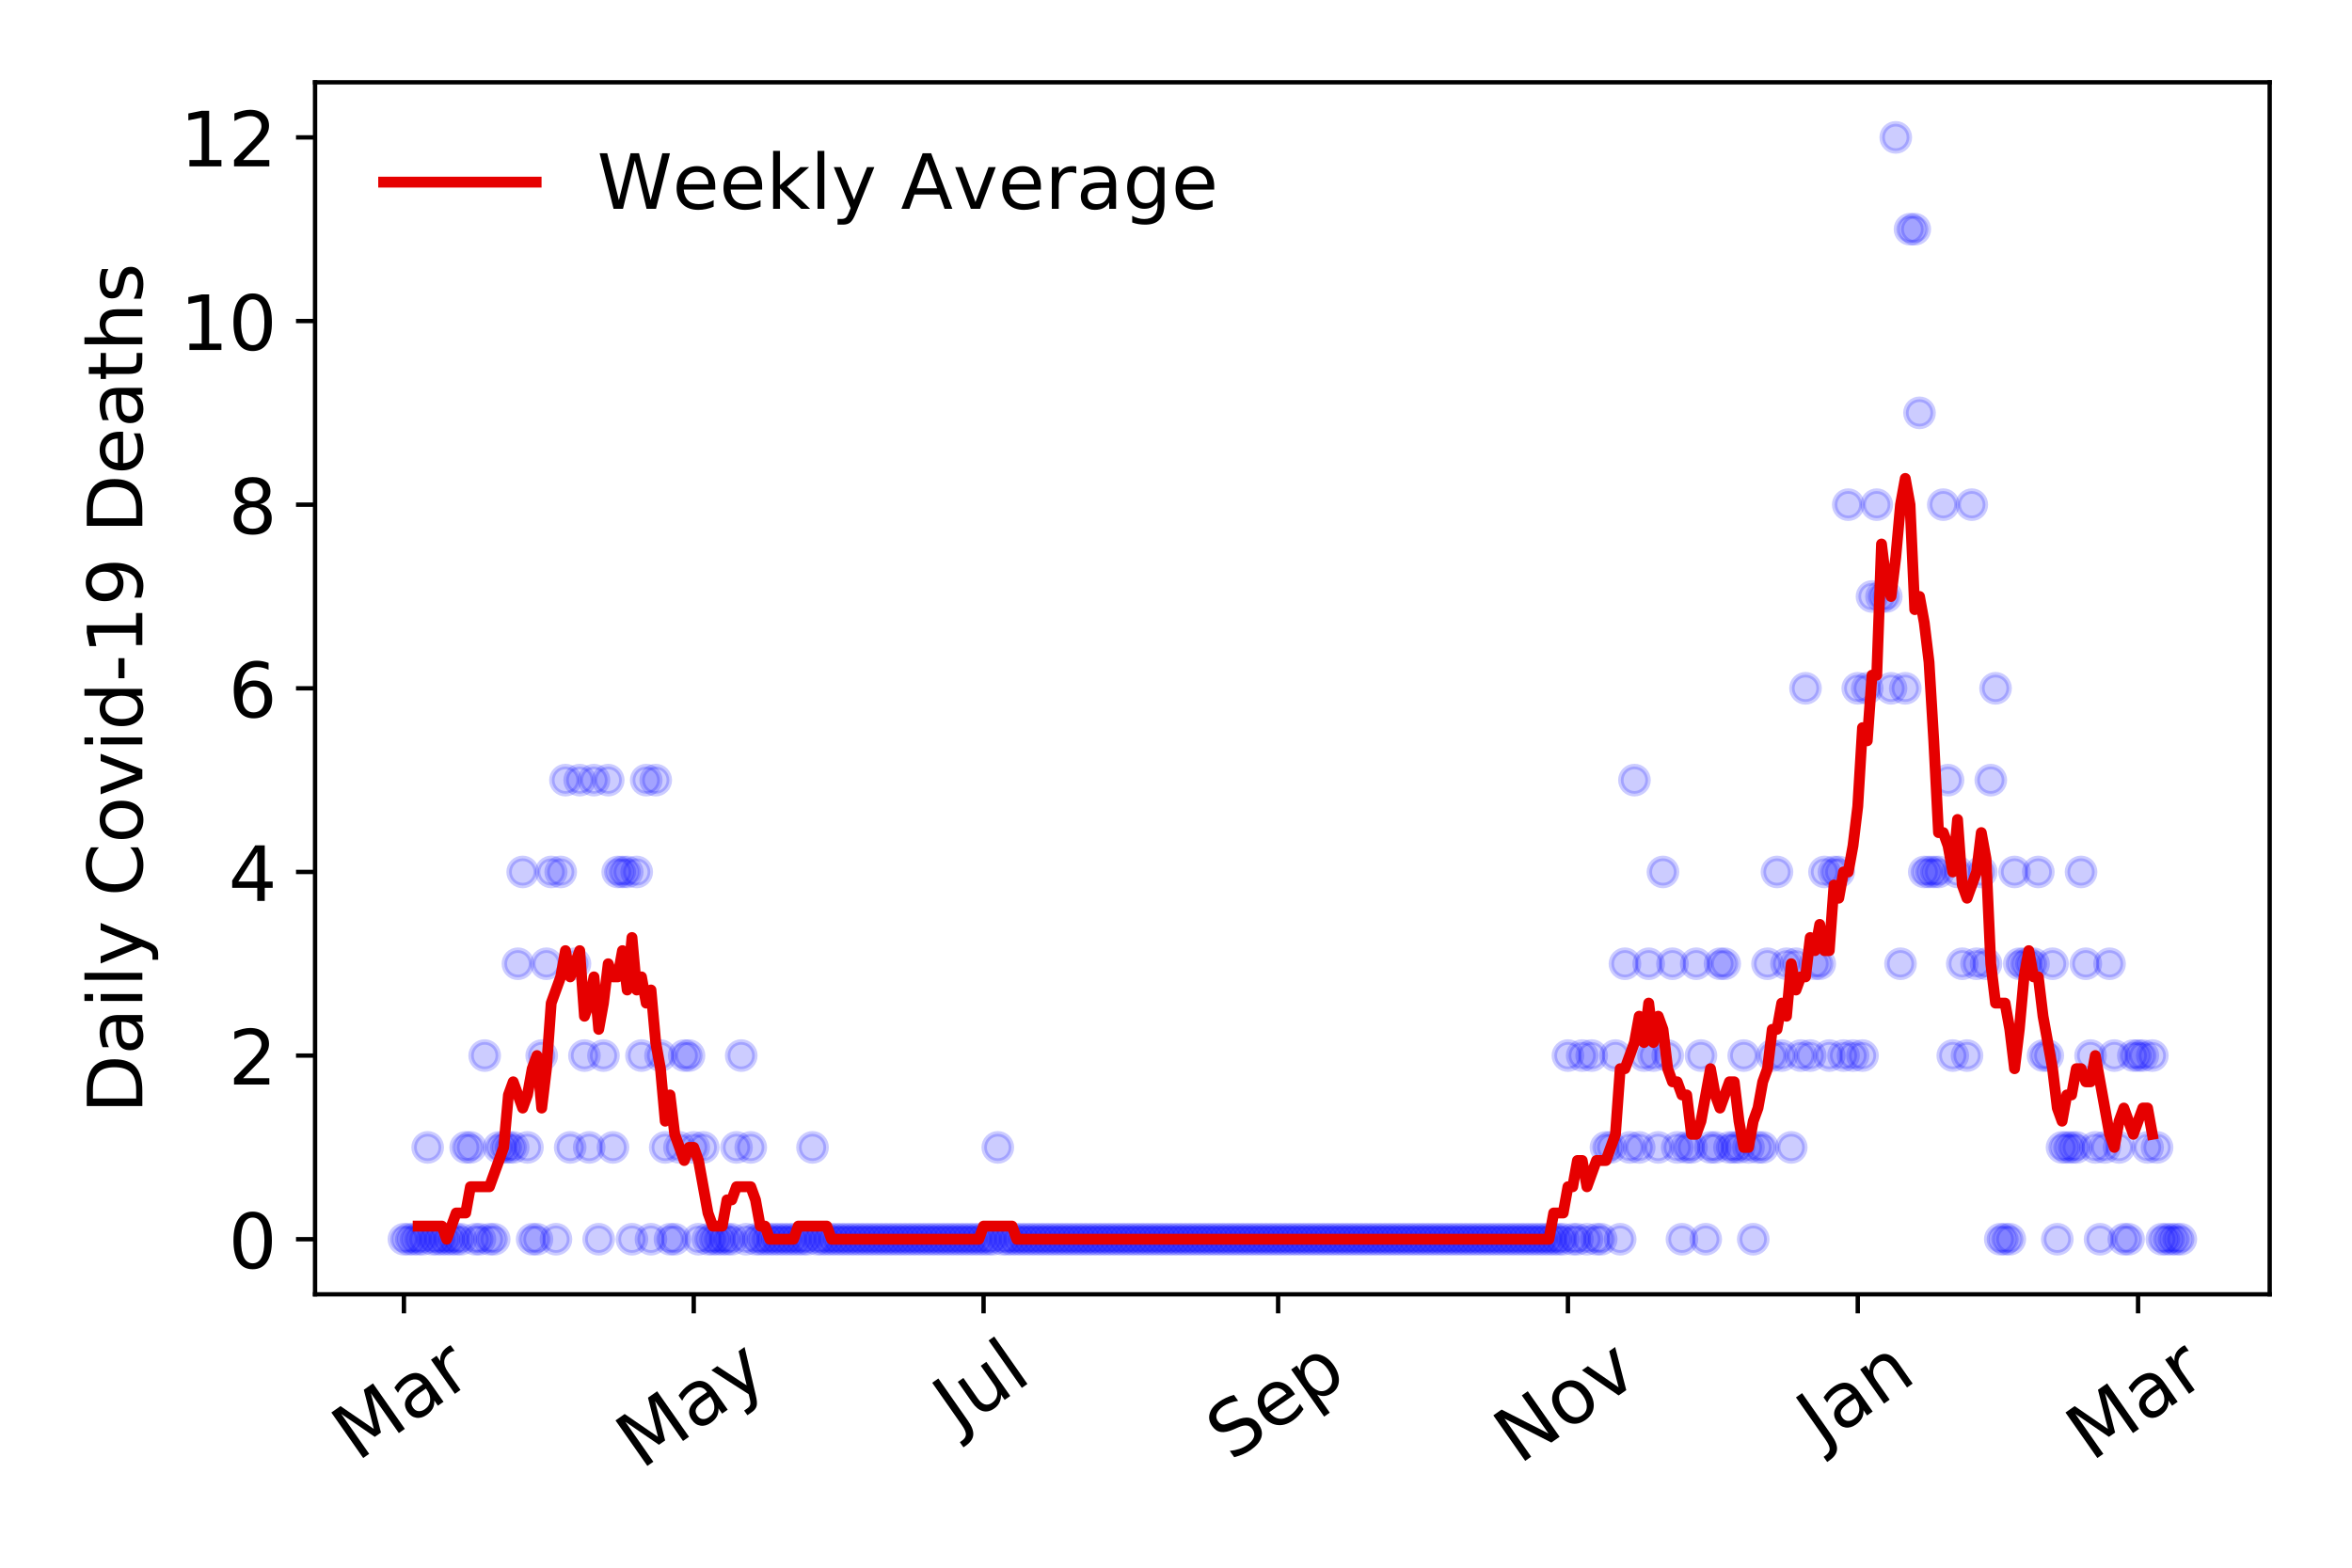 <?xml version="1.0" encoding="utf-8" standalone="no"?>
<!DOCTYPE svg PUBLIC "-//W3C//DTD SVG 1.1//EN"
  "http://www.w3.org/Graphics/SVG/1.1/DTD/svg11.dtd">
<!-- Created with matplotlib (https://matplotlib.org/) -->
<svg height="288pt" version="1.1" viewBox="0 0 432 288" width="432pt" xmlns="http://www.w3.org/2000/svg" xmlns:xlink="http://www.w3.org/1999/xlink">
 <defs>
  <style type="text/css">
*{stroke-linecap:butt;stroke-linejoin:round;}
  </style>
 </defs>
 <g id="figure_1">
  <g id="patch_1">
   <path d="M 0 288 
L 432 288 
L 432 0 
L 0 0 
z
" style="fill:#ffffff;"/>
  </g>
  <g id="axes_1">
   <g id="patch_2">
    <path d="M 57.87 237.778 
L 416.88 237.778 
L 416.88 15.12 
L 57.87 15.12 
z
" style="fill:#ffffff;"/>
   </g>
   <g id="matplotlib.axis_1">
    <g id="xtick_1">
     <g id="line2d_1">
      <defs>
       <path d="M 0 0 
L 0 3.5 
" id="me9006c6705" style="stroke:#000000;stroke-width:0.8;"/>
      </defs>
      <g>
       <use style="stroke:#000000;stroke-width:0.8;" x="74.189" xlink:href="#me9006c6705" y="237.778"/>
      </g>
     </g>
     <g id="text_1">
      <!-- Mar -->
      <defs>
       <path d="M 9.812 72.906 
L 24.516 72.906 
L 43.109 23.297 
L 61.812 72.906 
L 76.516 72.906 
L 76.516 0 
L 66.891 0 
L 66.891 64.016 
L 48.094 14.016 
L 38.188 14.016 
L 19.391 64.016 
L 19.391 0 
L 9.812 0 
z
" id="DejaVuSans-77"/>
       <path d="M 34.281 27.484 
Q 23.391 27.484 19.188 25 
Q 14.984 22.516 14.984 16.5 
Q 14.984 11.719 18.141 8.906 
Q 21.297 6.109 26.703 6.109 
Q 34.188 6.109 38.703 11.406 
Q 43.219 16.703 43.219 25.484 
L 43.219 27.484 
z
M 52.203 31.203 
L 52.203 0 
L 43.219 0 
L 43.219 8.297 
Q 40.141 3.328 35.547 0.953 
Q 30.953 -1.422 24.312 -1.422 
Q 15.922 -1.422 10.953 3.297 
Q 6 8.016 6 15.922 
Q 6 25.141 12.172 29.828 
Q 18.359 34.516 30.609 34.516 
L 43.219 34.516 
L 43.219 35.406 
Q 43.219 41.609 39.141 45 
Q 35.062 48.391 27.688 48.391 
Q 23 48.391 18.547 47.266 
Q 14.109 46.141 10.016 43.891 
L 10.016 52.203 
Q 14.938 54.109 19.578 55.047 
Q 24.219 56 28.609 56 
Q 40.484 56 46.344 49.844 
Q 52.203 43.703 52.203 31.203 
z
" id="DejaVuSans-97"/>
       <path d="M 41.109 46.297 
Q 39.594 47.172 37.812 47.578 
Q 36.031 48 33.891 48 
Q 26.266 48 22.188 43.047 
Q 18.109 38.094 18.109 28.812 
L 18.109 0 
L 9.078 0 
L 9.078 54.688 
L 18.109 54.688 
L 18.109 46.188 
Q 20.953 51.172 25.484 53.578 
Q 30.031 56 36.531 56 
Q 37.453 56 38.578 55.875 
Q 39.703 55.766 41.062 55.516 
z
" id="DejaVuSans-114"/>
      </defs>
      <g transform="translate(65.586 268.643)rotate(-35)scale(0.14 -0.14)">
       <use xlink:href="#DejaVuSans-77"/>
       <use x="86.279" xlink:href="#DejaVuSans-97"/>
       <use x="147.559" xlink:href="#DejaVuSans-114"/>
      </g>
     </g>
    </g>
    <g id="xtick_2">
     <g id="line2d_2">
      <g>
       <use style="stroke:#000000;stroke-width:0.8;" x="127.421" xlink:href="#me9006c6705" y="237.778"/>
      </g>
     </g>
     <g id="text_2">
      <!-- May -->
      <defs>
       <path d="M 32.172 -5.078 
Q 28.375 -14.844 24.75 -17.812 
Q 21.141 -20.797 15.094 -20.797 
L 7.906 -20.797 
L 7.906 -13.281 
L 13.188 -13.281 
Q 16.891 -13.281 18.938 -11.516 
Q 21 -9.766 23.484 -3.219 
L 25.094 0.875 
L 2.984 54.688 
L 12.5 54.688 
L 29.594 11.922 
L 46.688 54.688 
L 56.203 54.688 
z
" id="DejaVuSans-121"/>
      </defs>
      <g transform="translate(117.781 270.094)rotate(-35)scale(0.14 -0.14)">
       <use xlink:href="#DejaVuSans-77"/>
       <use x="86.279" xlink:href="#DejaVuSans-97"/>
       <use x="147.559" xlink:href="#DejaVuSans-121"/>
      </g>
     </g>
    </g>
    <g id="xtick_3">
     <g id="line2d_3">
      <g>
       <use style="stroke:#000000;stroke-width:0.8;" x="180.652" xlink:href="#me9006c6705" y="237.778"/>
      </g>
     </g>
     <g id="text_3">
      <!-- Jul -->
      <defs>
       <path d="M 9.812 72.906 
L 19.672 72.906 
L 19.672 5.078 
Q 19.672 -8.109 14.672 -14.062 
Q 9.672 -20.016 -1.422 -20.016 
L -5.172 -20.016 
L -5.172 -11.719 
L -2.094 -11.719 
Q 4.438 -11.719 7.125 -8.047 
Q 9.812 -4.391 9.812 5.078 
z
" id="DejaVuSans-74"/>
       <path d="M 8.5 21.578 
L 8.5 54.688 
L 17.484 54.688 
L 17.484 21.922 
Q 17.484 14.156 20.5 10.266 
Q 23.531 6.391 29.594 6.391 
Q 36.859 6.391 41.078 11.031 
Q 45.312 15.672 45.312 23.688 
L 45.312 54.688 
L 54.297 54.688 
L 54.297 0 
L 45.312 0 
L 45.312 8.406 
Q 42.047 3.422 37.719 1 
Q 33.406 -1.422 27.688 -1.422 
Q 18.266 -1.422 13.375 4.438 
Q 8.5 10.297 8.5 21.578 
z
M 31.109 56 
z
" id="DejaVuSans-117"/>
       <path d="M 9.422 75.984 
L 18.406 75.984 
L 18.406 0 
L 9.422 0 
z
" id="DejaVuSans-108"/>
      </defs>
      <g transform="translate(175.95 263.181)rotate(-35)scale(0.14 -0.14)">
       <use xlink:href="#DejaVuSans-74"/>
       <use x="29.492" xlink:href="#DejaVuSans-117"/>
       <use x="92.871" xlink:href="#DejaVuSans-108"/>
      </g>
     </g>
    </g>
    <g id="xtick_4">
     <g id="line2d_4">
      <g>
       <use style="stroke:#000000;stroke-width:0.8;" x="234.757" xlink:href="#me9006c6705" y="237.778"/>
      </g>
     </g>
     <g id="text_4">
      <!-- Sep -->
      <defs>
       <path d="M 53.516 70.516 
L 53.516 60.891 
Q 47.906 63.578 42.922 64.891 
Q 37.938 66.219 33.297 66.219 
Q 25.25 66.219 20.875 63.094 
Q 16.5 59.969 16.5 54.203 
Q 16.5 49.359 19.406 46.891 
Q 22.312 44.438 30.422 42.922 
L 36.375 41.703 
Q 47.406 39.594 52.656 34.297 
Q 57.906 29 57.906 20.125 
Q 57.906 9.516 50.797 4.047 
Q 43.703 -1.422 29.984 -1.422 
Q 24.812 -1.422 18.969 -0.25 
Q 13.141 0.922 6.891 3.219 
L 6.891 13.375 
Q 12.891 10.016 18.656 8.297 
Q 24.422 6.594 29.984 6.594 
Q 38.422 6.594 43.016 9.906 
Q 47.609 13.234 47.609 19.391 
Q 47.609 24.75 44.312 27.781 
Q 41.016 30.812 33.5 32.328 
L 27.484 33.5 
Q 16.453 35.688 11.516 40.375 
Q 6.594 45.062 6.594 53.422 
Q 6.594 63.094 13.406 68.656 
Q 20.219 74.219 32.172 74.219 
Q 37.312 74.219 42.625 73.281 
Q 47.953 72.359 53.516 70.516 
z
" id="DejaVuSans-83"/>
       <path d="M 56.203 29.594 
L 56.203 25.203 
L 14.891 25.203 
Q 15.484 15.922 20.484 11.062 
Q 25.484 6.203 34.422 6.203 
Q 39.594 6.203 44.453 7.469 
Q 49.312 8.734 54.109 11.281 
L 54.109 2.781 
Q 49.266 0.734 44.188 -0.344 
Q 39.109 -1.422 33.891 -1.422 
Q 20.797 -1.422 13.156 6.188 
Q 5.516 13.812 5.516 26.812 
Q 5.516 40.234 12.766 48.109 
Q 20.016 56 32.328 56 
Q 43.359 56 49.781 48.891 
Q 56.203 41.797 56.203 29.594 
z
M 47.219 32.234 
Q 47.125 39.594 43.094 43.984 
Q 39.062 48.391 32.422 48.391 
Q 24.906 48.391 20.391 44.141 
Q 15.875 39.891 15.188 32.172 
z
" id="DejaVuSans-101"/>
       <path d="M 18.109 8.203 
L 18.109 -20.797 
L 9.078 -20.797 
L 9.078 54.688 
L 18.109 54.688 
L 18.109 46.391 
Q 20.953 51.266 25.266 53.625 
Q 29.594 56 35.594 56 
Q 45.562 56 51.781 48.094 
Q 58.016 40.188 58.016 27.297 
Q 58.016 14.406 51.781 6.484 
Q 45.562 -1.422 35.594 -1.422 
Q 29.594 -1.422 25.266 0.953 
Q 20.953 3.328 18.109 8.203 
z
M 48.688 27.297 
Q 48.688 37.203 44.609 42.844 
Q 40.531 48.484 33.406 48.484 
Q 26.266 48.484 22.188 42.844 
Q 18.109 37.203 18.109 27.297 
Q 18.109 17.391 22.188 11.75 
Q 26.266 6.109 33.406 6.109 
Q 40.531 6.109 44.609 11.75 
Q 48.688 17.391 48.688 27.297 
z
" id="DejaVuSans-112"/>
      </defs>
      <g transform="translate(226.164 268.629)rotate(-35)scale(0.14 -0.14)">
       <use xlink:href="#DejaVuSans-83"/>
       <use x="63.477" xlink:href="#DejaVuSans-101"/>
       <use x="125" xlink:href="#DejaVuSans-112"/>
      </g>
     </g>
    </g>
    <g id="xtick_5">
     <g id="line2d_5">
      <g>
       <use style="stroke:#000000;stroke-width:0.8;" x="287.989" xlink:href="#me9006c6705" y="237.778"/>
      </g>
     </g>
     <g id="text_5">
      <!-- Nov -->
      <defs>
       <path d="M 9.812 72.906 
L 23.094 72.906 
L 55.422 11.922 
L 55.422 72.906 
L 64.984 72.906 
L 64.984 0 
L 51.703 0 
L 19.391 60.984 
L 19.391 0 
L 9.812 0 
z
" id="DejaVuSans-78"/>
       <path d="M 30.609 48.391 
Q 23.391 48.391 19.188 42.75 
Q 14.984 37.109 14.984 27.297 
Q 14.984 17.484 19.156 11.844 
Q 23.344 6.203 30.609 6.203 
Q 37.797 6.203 41.984 11.859 
Q 46.188 17.531 46.188 27.297 
Q 46.188 37.016 41.984 42.703 
Q 37.797 48.391 30.609 48.391 
z
M 30.609 56 
Q 42.328 56 49.016 48.375 
Q 55.719 40.766 55.719 27.297 
Q 55.719 13.875 49.016 6.219 
Q 42.328 -1.422 30.609 -1.422 
Q 18.844 -1.422 12.172 6.219 
Q 5.516 13.875 5.516 27.297 
Q 5.516 40.766 12.172 48.375 
Q 18.844 56 30.609 56 
z
" id="DejaVuSans-111"/>
       <path d="M 2.984 54.688 
L 12.5 54.688 
L 29.594 8.797 
L 46.688 54.688 
L 56.203 54.688 
L 35.688 0 
L 23.484 0 
z
" id="DejaVuSans-118"/>
      </defs>
      <g transform="translate(279.013 269.166)rotate(-35)scale(0.14 -0.14)">
       <use xlink:href="#DejaVuSans-78"/>
       <use x="74.805" xlink:href="#DejaVuSans-111"/>
       <use x="135.986" xlink:href="#DejaVuSans-118"/>
      </g>
     </g>
    </g>
    <g id="xtick_6">
     <g id="line2d_6">
      <g>
       <use style="stroke:#000000;stroke-width:0.8;" x="341.221" xlink:href="#me9006c6705" y="237.778"/>
      </g>
     </g>
     <g id="text_6">
      <!-- Jan -->
      <defs>
       <path d="M 54.891 33.016 
L 54.891 0 
L 45.906 0 
L 45.906 32.719 
Q 45.906 40.484 42.875 44.328 
Q 39.844 48.188 33.797 48.188 
Q 26.516 48.188 22.312 43.547 
Q 18.109 38.922 18.109 30.906 
L 18.109 0 
L 9.078 0 
L 9.078 54.688 
L 18.109 54.688 
L 18.109 46.188 
Q 21.344 51.125 25.703 53.562 
Q 30.078 56 35.797 56 
Q 45.219 56 50.047 50.172 
Q 54.891 44.344 54.891 33.016 
z
" id="DejaVuSans-110"/>
      </defs>
      <g transform="translate(334.597 265.871)rotate(-35)scale(0.14 -0.14)">
       <use xlink:href="#DejaVuSans-74"/>
       <use x="29.492" xlink:href="#DejaVuSans-97"/>
       <use x="90.771" xlink:href="#DejaVuSans-110"/>
      </g>
     </g>
    </g>
    <g id="xtick_7">
     <g id="line2d_7">
      <g>
       <use style="stroke:#000000;stroke-width:0.8;" x="392.707" xlink:href="#me9006c6705" y="237.778"/>
      </g>
     </g>
     <g id="text_7">
      <!-- Mar -->
      <g transform="translate(384.105 268.643)rotate(-35)scale(0.14 -0.14)">
       <use xlink:href="#DejaVuSans-77"/>
       <use x="86.279" xlink:href="#DejaVuSans-97"/>
       <use x="147.559" xlink:href="#DejaVuSans-114"/>
      </g>
     </g>
    </g>
   </g>
   <g id="matplotlib.axis_2">
    <g id="ytick_1">
     <g id="line2d_8">
      <defs>
       <path d="M 0 0 
L -3.5 0 
" id="m743bbd711d" style="stroke:#000000;stroke-width:0.8;"/>
      </defs>
      <g>
       <use style="stroke:#000000;stroke-width:0.8;" x="57.87" xlink:href="#m743bbd711d" y="227.657"/>
      </g>
     </g>
     <g id="text_8">
      <!-- 0 -->
      <defs>
       <path d="M 31.781 66.406 
Q 24.172 66.406 20.328 58.906 
Q 16.5 51.422 16.5 36.375 
Q 16.5 21.391 20.328 13.891 
Q 24.172 6.391 31.781 6.391 
Q 39.453 6.391 43.281 13.891 
Q 47.125 21.391 47.125 36.375 
Q 47.125 51.422 43.281 58.906 
Q 39.453 66.406 31.781 66.406 
z
M 31.781 74.219 
Q 44.047 74.219 50.516 64.516 
Q 56.984 54.828 56.984 36.375 
Q 56.984 17.969 50.516 8.266 
Q 44.047 -1.422 31.781 -1.422 
Q 19.531 -1.422 13.062 8.266 
Q 6.594 17.969 6.594 36.375 
Q 6.594 54.828 13.062 64.516 
Q 19.531 74.219 31.781 74.219 
z
" id="DejaVuSans-48"/>
      </defs>
      <g transform="translate(41.962 232.976)scale(0.14 -0.14)">
       <use xlink:href="#DejaVuSans-48"/>
      </g>
     </g>
    </g>
    <g id="ytick_2">
     <g id="line2d_9">
      <g>
       <use style="stroke:#000000;stroke-width:0.8;" x="57.87" xlink:href="#m743bbd711d" y="193.921"/>
      </g>
     </g>
     <g id="text_9">
      <!-- 2 -->
      <defs>
       <path d="M 19.188 8.297 
L 53.609 8.297 
L 53.609 0 
L 7.328 0 
L 7.328 8.297 
Q 12.938 14.109 22.625 23.891 
Q 32.328 33.688 34.812 36.531 
Q 39.547 41.844 41.422 45.531 
Q 43.312 49.219 43.312 52.781 
Q 43.312 58.594 39.234 62.25 
Q 35.156 65.922 28.609 65.922 
Q 23.969 65.922 18.812 64.312 
Q 13.672 62.703 7.812 59.422 
L 7.812 69.391 
Q 13.766 71.781 18.938 73 
Q 24.125 74.219 28.422 74.219 
Q 39.75 74.219 46.484 68.547 
Q 53.219 62.891 53.219 53.422 
Q 53.219 48.922 51.531 44.891 
Q 49.859 40.875 45.406 35.406 
Q 44.188 33.984 37.641 27.219 
Q 31.109 20.453 19.188 8.297 
z
" id="DejaVuSans-50"/>
      </defs>
      <g transform="translate(41.962 199.24)scale(0.14 -0.14)">
       <use xlink:href="#DejaVuSans-50"/>
      </g>
     </g>
    </g>
    <g id="ytick_3">
     <g id="line2d_10">
      <g>
       <use style="stroke:#000000;stroke-width:0.8;" x="57.87" xlink:href="#m743bbd711d" y="160.185"/>
      </g>
     </g>
     <g id="text_10">
      <!-- 4 -->
      <defs>
       <path d="M 37.797 64.312 
L 12.891 25.391 
L 37.797 25.391 
z
M 35.203 72.906 
L 47.609 72.906 
L 47.609 25.391 
L 58.016 25.391 
L 58.016 17.188 
L 47.609 17.188 
L 47.609 0 
L 37.797 0 
L 37.797 17.188 
L 4.891 17.188 
L 4.891 26.703 
z
" id="DejaVuSans-52"/>
      </defs>
      <g transform="translate(41.962 165.504)scale(0.14 -0.14)">
       <use xlink:href="#DejaVuSans-52"/>
      </g>
     </g>
    </g>
    <g id="ytick_4">
     <g id="line2d_11">
      <g>
       <use style="stroke:#000000;stroke-width:0.8;" x="57.87" xlink:href="#m743bbd711d" y="126.449"/>
      </g>
     </g>
     <g id="text_11">
      <!-- 6 -->
      <defs>
       <path d="M 33.016 40.375 
Q 26.375 40.375 22.484 35.828 
Q 18.609 31.297 18.609 23.391 
Q 18.609 15.531 22.484 10.953 
Q 26.375 6.391 33.016 6.391 
Q 39.656 6.391 43.531 10.953 
Q 47.406 15.531 47.406 23.391 
Q 47.406 31.297 43.531 35.828 
Q 39.656 40.375 33.016 40.375 
z
M 52.594 71.297 
L 52.594 62.312 
Q 48.875 64.062 45.094 64.984 
Q 41.312 65.922 37.594 65.922 
Q 27.828 65.922 22.672 59.328 
Q 17.531 52.734 16.797 39.406 
Q 19.672 43.656 24.016 45.922 
Q 28.375 48.188 33.594 48.188 
Q 44.578 48.188 50.953 41.516 
Q 57.328 34.859 57.328 23.391 
Q 57.328 12.156 50.688 5.359 
Q 44.047 -1.422 33.016 -1.422 
Q 20.359 -1.422 13.672 8.266 
Q 6.984 17.969 6.984 36.375 
Q 6.984 53.656 15.188 63.938 
Q 23.391 74.219 37.203 74.219 
Q 40.922 74.219 44.703 73.484 
Q 48.484 72.75 52.594 71.297 
z
" id="DejaVuSans-54"/>
      </defs>
      <g transform="translate(41.962 131.768)scale(0.14 -0.14)">
       <use xlink:href="#DejaVuSans-54"/>
      </g>
     </g>
    </g>
    <g id="ytick_5">
     <g id="line2d_12">
      <g>
       <use style="stroke:#000000;stroke-width:0.8;" x="57.87" xlink:href="#m743bbd711d" y="92.713"/>
      </g>
     </g>
     <g id="text_12">
      <!-- 8 -->
      <defs>
       <path d="M 31.781 34.625 
Q 24.75 34.625 20.719 30.859 
Q 16.703 27.094 16.703 20.516 
Q 16.703 13.922 20.719 10.156 
Q 24.75 6.391 31.781 6.391 
Q 38.812 6.391 42.859 10.172 
Q 46.922 13.969 46.922 20.516 
Q 46.922 27.094 42.891 30.859 
Q 38.875 34.625 31.781 34.625 
z
M 21.922 38.812 
Q 15.578 40.375 12.031 44.719 
Q 8.5 49.078 8.5 55.328 
Q 8.5 64.062 14.719 69.141 
Q 20.953 74.219 31.781 74.219 
Q 42.672 74.219 48.875 69.141 
Q 55.078 64.062 55.078 55.328 
Q 55.078 49.078 51.531 44.719 
Q 48 40.375 41.703 38.812 
Q 48.828 37.156 52.797 32.312 
Q 56.781 27.484 56.781 20.516 
Q 56.781 9.906 50.312 4.234 
Q 43.844 -1.422 31.781 -1.422 
Q 19.734 -1.422 13.25 4.234 
Q 6.781 9.906 6.781 20.516 
Q 6.781 27.484 10.781 32.312 
Q 14.797 37.156 21.922 38.812 
z
M 18.312 54.391 
Q 18.312 48.734 21.844 45.562 
Q 25.391 42.391 31.781 42.391 
Q 38.141 42.391 41.719 45.562 
Q 45.312 48.734 45.312 54.391 
Q 45.312 60.062 41.719 63.234 
Q 38.141 66.406 31.781 66.406 
Q 25.391 66.406 21.844 63.234 
Q 18.312 60.062 18.312 54.391 
z
" id="DejaVuSans-56"/>
      </defs>
      <g transform="translate(41.962 98.032)scale(0.14 -0.14)">
       <use xlink:href="#DejaVuSans-56"/>
      </g>
     </g>
    </g>
    <g id="ytick_6">
     <g id="line2d_13">
      <g>
       <use style="stroke:#000000;stroke-width:0.8;" x="57.87" xlink:href="#m743bbd711d" y="58.977"/>
      </g>
     </g>
     <g id="text_13">
      <!-- 10 -->
      <defs>
       <path d="M 12.406 8.297 
L 28.516 8.297 
L 28.516 63.922 
L 10.984 60.406 
L 10.984 69.391 
L 28.422 72.906 
L 38.281 72.906 
L 38.281 8.297 
L 54.391 8.297 
L 54.391 0 
L 12.406 0 
z
" id="DejaVuSans-49"/>
      </defs>
      <g transform="translate(33.055 64.296)scale(0.14 -0.14)">
       <use xlink:href="#DejaVuSans-49"/>
       <use x="63.623" xlink:href="#DejaVuSans-48"/>
      </g>
     </g>
    </g>
    <g id="ytick_7">
     <g id="line2d_14">
      <g>
       <use style="stroke:#000000;stroke-width:0.8;" x="57.87" xlink:href="#m743bbd711d" y="25.241"/>
      </g>
     </g>
     <g id="text_14">
      <!-- 12 -->
      <g transform="translate(33.055 30.56)scale(0.14 -0.14)">
       <use xlink:href="#DejaVuSans-49"/>
       <use x="63.623" xlink:href="#DejaVuSans-50"/>
      </g>
     </g>
    </g>
    <g id="text_15">
     <!-- Daily Covid-19 Deaths -->
     <defs>
      <path d="M 19.672 64.797 
L 19.672 8.109 
L 31.594 8.109 
Q 46.688 8.109 53.688 14.938 
Q 60.688 21.781 60.688 36.531 
Q 60.688 51.172 53.688 57.984 
Q 46.688 64.797 31.594 64.797 
z
M 9.812 72.906 
L 30.078 72.906 
Q 51.266 72.906 61.172 64.094 
Q 71.094 55.281 71.094 36.531 
Q 71.094 17.672 61.125 8.828 
Q 51.172 0 30.078 0 
L 9.812 0 
z
" id="DejaVuSans-68"/>
      <path d="M 9.422 54.688 
L 18.406 54.688 
L 18.406 0 
L 9.422 0 
z
M 9.422 75.984 
L 18.406 75.984 
L 18.406 64.594 
L 9.422 64.594 
z
" id="DejaVuSans-105"/>
      <path id="DejaVuSans-32"/>
      <path d="M 64.406 67.281 
L 64.406 56.891 
Q 59.422 61.531 53.781 63.812 
Q 48.141 66.109 41.797 66.109 
Q 29.297 66.109 22.656 58.469 
Q 16.016 50.828 16.016 36.375 
Q 16.016 21.969 22.656 14.328 
Q 29.297 6.688 41.797 6.688 
Q 48.141 6.688 53.781 8.984 
Q 59.422 11.281 64.406 15.922 
L 64.406 5.609 
Q 59.234 2.094 53.438 0.328 
Q 47.656 -1.422 41.219 -1.422 
Q 24.656 -1.422 15.125 8.703 
Q 5.609 18.844 5.609 36.375 
Q 5.609 53.953 15.125 64.078 
Q 24.656 74.219 41.219 74.219 
Q 47.75 74.219 53.531 72.484 
Q 59.328 70.75 64.406 67.281 
z
" id="DejaVuSans-67"/>
      <path d="M 45.406 46.391 
L 45.406 75.984 
L 54.391 75.984 
L 54.391 0 
L 45.406 0 
L 45.406 8.203 
Q 42.578 3.328 38.25 0.953 
Q 33.938 -1.422 27.875 -1.422 
Q 17.969 -1.422 11.734 6.484 
Q 5.516 14.406 5.516 27.297 
Q 5.516 40.188 11.734 48.094 
Q 17.969 56 27.875 56 
Q 33.938 56 38.25 53.625 
Q 42.578 51.266 45.406 46.391 
z
M 14.797 27.297 
Q 14.797 17.391 18.875 11.75 
Q 22.953 6.109 30.078 6.109 
Q 37.203 6.109 41.297 11.75 
Q 45.406 17.391 45.406 27.297 
Q 45.406 37.203 41.297 42.844 
Q 37.203 48.484 30.078 48.484 
Q 22.953 48.484 18.875 42.844 
Q 14.797 37.203 14.797 27.297 
z
" id="DejaVuSans-100"/>
      <path d="M 4.891 31.391 
L 31.203 31.391 
L 31.203 23.391 
L 4.891 23.391 
z
" id="DejaVuSans-45"/>
      <path d="M 10.984 1.516 
L 10.984 10.5 
Q 14.703 8.734 18.5 7.812 
Q 22.312 6.891 25.984 6.891 
Q 35.75 6.891 40.891 13.453 
Q 46.047 20.016 46.781 33.406 
Q 43.953 29.203 39.594 26.953 
Q 35.25 24.703 29.984 24.703 
Q 19.047 24.703 12.672 31.312 
Q 6.297 37.938 6.297 49.422 
Q 6.297 60.641 12.938 67.422 
Q 19.578 74.219 30.609 74.219 
Q 43.266 74.219 49.922 64.516 
Q 56.594 54.828 56.594 36.375 
Q 56.594 19.141 48.406 8.859 
Q 40.234 -1.422 26.422 -1.422 
Q 22.703 -1.422 18.891 -0.688 
Q 15.094 0.047 10.984 1.516 
z
M 30.609 32.422 
Q 37.25 32.422 41.125 36.953 
Q 45.016 41.5 45.016 49.422 
Q 45.016 57.281 41.125 61.844 
Q 37.25 66.406 30.609 66.406 
Q 23.969 66.406 20.094 61.844 
Q 16.219 57.281 16.219 49.422 
Q 16.219 41.5 20.094 36.953 
Q 23.969 32.422 30.609 32.422 
z
" id="DejaVuSans-57"/>
      <path d="M 18.312 70.219 
L 18.312 54.688 
L 36.812 54.688 
L 36.812 47.703 
L 18.312 47.703 
L 18.312 18.016 
Q 18.312 11.328 20.141 9.422 
Q 21.969 7.516 27.594 7.516 
L 36.812 7.516 
L 36.812 0 
L 27.594 0 
Q 17.188 0 13.234 3.875 
Q 9.281 7.766 9.281 18.016 
L 9.281 47.703 
L 2.688 47.703 
L 2.688 54.688 
L 9.281 54.688 
L 9.281 70.219 
z
" id="DejaVuSans-116"/>
      <path d="M 54.891 33.016 
L 54.891 0 
L 45.906 0 
L 45.906 32.719 
Q 45.906 40.484 42.875 44.328 
Q 39.844 48.188 33.797 48.188 
Q 26.516 48.188 22.312 43.547 
Q 18.109 38.922 18.109 30.906 
L 18.109 0 
L 9.078 0 
L 9.078 75.984 
L 18.109 75.984 
L 18.109 46.188 
Q 21.344 51.125 25.703 53.562 
Q 30.078 56 35.797 56 
Q 45.219 56 50.047 50.172 
Q 54.891 44.344 54.891 33.016 
z
" id="DejaVuSans-104"/>
      <path d="M 44.281 53.078 
L 44.281 44.578 
Q 40.484 46.531 36.375 47.5 
Q 32.281 48.484 27.875 48.484 
Q 21.188 48.484 17.844 46.438 
Q 14.5 44.391 14.5 40.281 
Q 14.5 37.156 16.891 35.375 
Q 19.281 33.594 26.516 31.984 
L 29.594 31.297 
Q 39.156 29.25 43.188 25.516 
Q 47.219 21.781 47.219 15.094 
Q 47.219 7.469 41.188 3.016 
Q 35.156 -1.422 24.609 -1.422 
Q 20.219 -1.422 15.453 -0.562 
Q 10.688 0.297 5.422 2 
L 5.422 11.281 
Q 10.406 8.688 15.234 7.391 
Q 20.062 6.109 24.812 6.109 
Q 31.156 6.109 34.562 8.281 
Q 37.984 10.453 37.984 14.406 
Q 37.984 18.062 35.516 20.016 
Q 33.062 21.969 24.703 23.781 
L 21.578 24.516 
Q 13.234 26.266 9.516 29.906 
Q 5.812 33.547 5.812 39.891 
Q 5.812 47.609 11.281 51.797 
Q 16.75 56 26.812 56 
Q 31.781 56 36.172 55.266 
Q 40.578 54.547 44.281 53.078 
z
" id="DejaVuSans-115"/>
     </defs>
     <g transform="translate(26.143 204.56)rotate(-90)scale(0.14 -0.14)">
      <use xlink:href="#DejaVuSans-68"/>
      <use x="77.002" xlink:href="#DejaVuSans-97"/>
      <use x="138.281" xlink:href="#DejaVuSans-105"/>
      <use x="166.064" xlink:href="#DejaVuSans-108"/>
      <use x="193.848" xlink:href="#DejaVuSans-121"/>
      <use x="253.027" xlink:href="#DejaVuSans-32"/>
      <use x="284.814" xlink:href="#DejaVuSans-67"/>
      <use x="354.639" xlink:href="#DejaVuSans-111"/>
      <use x="415.82" xlink:href="#DejaVuSans-118"/>
      <use x="475" xlink:href="#DejaVuSans-105"/>
      <use x="502.783" xlink:href="#DejaVuSans-100"/>
      <use x="566.26" xlink:href="#DejaVuSans-45"/>
      <use x="602.344" xlink:href="#DejaVuSans-49"/>
      <use x="665.967" xlink:href="#DejaVuSans-57"/>
      <use x="729.59" xlink:href="#DejaVuSans-32"/>
      <use x="761.377" xlink:href="#DejaVuSans-68"/>
      <use x="838.379" xlink:href="#DejaVuSans-101"/>
      <use x="899.902" xlink:href="#DejaVuSans-97"/>
      <use x="961.182" xlink:href="#DejaVuSans-116"/>
      <use x="1000.391" xlink:href="#DejaVuSans-104"/>
      <use x="1063.77" xlink:href="#DejaVuSans-115"/>
     </g>
    </g>
   </g>
   <g id="line2d_15">
    <defs>
     <path d="M 0 2.5 
C 0.663 2.5 1.299 2.237 1.768 1.768 
C 2.237 1.299 2.5 0.663 2.5 0 
C 2.5 -0.663 2.237 -1.299 1.768 -1.768 
C 1.299 -2.237 0.663 -2.5 0 -2.5 
C -0.663 -2.5 -1.299 -2.237 -1.768 -1.768 
C -2.237 -1.299 -2.5 -0.663 -2.5 0 
C -2.5 0.663 -2.237 1.299 -1.768 1.768 
C -1.299 2.237 -0.663 2.5 0 2.5 
z
" id="mb2d74d504d" style="stroke:#0000ff;stroke-opacity:0.2;"/>
    </defs>
    <g clip-path="url(#pda843047a8)">
     <use style="fill:#0000ff;fill-opacity:0.2;stroke:#0000ff;stroke-opacity:0.2;" x="74.189" xlink:href="#mb2d74d504d" y="227.657"/>
     <use style="fill:#0000ff;fill-opacity:0.2;stroke:#0000ff;stroke-opacity:0.2;" x="75.061" xlink:href="#mb2d74d504d" y="227.657"/>
     <use style="fill:#0000ff;fill-opacity:0.2;stroke:#0000ff;stroke-opacity:0.2;" x="75.934" xlink:href="#mb2d74d504d" y="227.657"/>
     <use style="fill:#0000ff;fill-opacity:0.2;stroke:#0000ff;stroke-opacity:0.2;" x="76.807" xlink:href="#mb2d74d504d" y="227.657"/>
     <use style="fill:#0000ff;fill-opacity:0.2;stroke:#0000ff;stroke-opacity:0.2;" x="77.679" xlink:href="#mb2d74d504d" y="227.657"/>
     <use style="fill:#0000ff;fill-opacity:0.2;stroke:#0000ff;stroke-opacity:0.2;" x="78.552" xlink:href="#mb2d74d504d" y="210.789"/>
     <use style="fill:#0000ff;fill-opacity:0.2;stroke:#0000ff;stroke-opacity:0.2;" x="79.425" xlink:href="#mb2d74d504d" y="227.657"/>
     <use style="fill:#0000ff;fill-opacity:0.2;stroke:#0000ff;stroke-opacity:0.2;" x="80.297" xlink:href="#mb2d74d504d" y="227.657"/>
     <use style="fill:#0000ff;fill-opacity:0.2;stroke:#0000ff;stroke-opacity:0.2;" x="81.17" xlink:href="#mb2d74d504d" y="227.657"/>
     <use style="fill:#0000ff;fill-opacity:0.2;stroke:#0000ff;stroke-opacity:0.2;" x="82.043" xlink:href="#mb2d74d504d" y="227.657"/>
     <use style="fill:#0000ff;fill-opacity:0.2;stroke:#0000ff;stroke-opacity:0.2;" x="82.915" xlink:href="#mb2d74d504d" y="227.657"/>
     <use style="fill:#0000ff;fill-opacity:0.2;stroke:#0000ff;stroke-opacity:0.2;" x="83.788" xlink:href="#mb2d74d504d" y="227.657"/>
     <use style="fill:#0000ff;fill-opacity:0.2;stroke:#0000ff;stroke-opacity:0.2;" x="84.66" xlink:href="#mb2d74d504d" y="227.657"/>
     <use style="fill:#0000ff;fill-opacity:0.2;stroke:#0000ff;stroke-opacity:0.2;" x="85.533" xlink:href="#mb2d74d504d" y="210.789"/>
     <use style="fill:#0000ff;fill-opacity:0.2;stroke:#0000ff;stroke-opacity:0.2;" x="86.406" xlink:href="#mb2d74d504d" y="210.789"/>
     <use style="fill:#0000ff;fill-opacity:0.2;stroke:#0000ff;stroke-opacity:0.2;" x="87.278" xlink:href="#mb2d74d504d" y="227.657"/>
     <use style="fill:#0000ff;fill-opacity:0.2;stroke:#0000ff;stroke-opacity:0.2;" x="88.151" xlink:href="#mb2d74d504d" y="227.657"/>
     <use style="fill:#0000ff;fill-opacity:0.2;stroke:#0000ff;stroke-opacity:0.2;" x="89.024" xlink:href="#mb2d74d504d" y="193.921"/>
     <use style="fill:#0000ff;fill-opacity:0.2;stroke:#0000ff;stroke-opacity:0.2;" x="89.896" xlink:href="#mb2d74d504d" y="227.657"/>
     <use style="fill:#0000ff;fill-opacity:0.2;stroke:#0000ff;stroke-opacity:0.2;" x="90.769" xlink:href="#mb2d74d504d" y="227.657"/>
     <use style="fill:#0000ff;fill-opacity:0.2;stroke:#0000ff;stroke-opacity:0.2;" x="91.642" xlink:href="#mb2d74d504d" y="210.789"/>
     <use style="fill:#0000ff;fill-opacity:0.2;stroke:#0000ff;stroke-opacity:0.2;" x="92.514" xlink:href="#mb2d74d504d" y="210.789"/>
     <use style="fill:#0000ff;fill-opacity:0.2;stroke:#0000ff;stroke-opacity:0.2;" x="93.387" xlink:href="#mb2d74d504d" y="210.789"/>
     <use style="fill:#0000ff;fill-opacity:0.2;stroke:#0000ff;stroke-opacity:0.2;" x="94.26" xlink:href="#mb2d74d504d" y="210.789"/>
     <use style="fill:#0000ff;fill-opacity:0.2;stroke:#0000ff;stroke-opacity:0.2;" x="95.132" xlink:href="#mb2d74d504d" y="177.053"/>
     <use style="fill:#0000ff;fill-opacity:0.2;stroke:#0000ff;stroke-opacity:0.2;" x="96.005" xlink:href="#mb2d74d504d" y="160.185"/>
     <use style="fill:#0000ff;fill-opacity:0.2;stroke:#0000ff;stroke-opacity:0.2;" x="96.878" xlink:href="#mb2d74d504d" y="210.789"/>
     <use style="fill:#0000ff;fill-opacity:0.2;stroke:#0000ff;stroke-opacity:0.2;" x="97.75" xlink:href="#mb2d74d504d" y="227.657"/>
     <use style="fill:#0000ff;fill-opacity:0.2;stroke:#0000ff;stroke-opacity:0.2;" x="98.623" xlink:href="#mb2d74d504d" y="227.657"/>
     <use style="fill:#0000ff;fill-opacity:0.2;stroke:#0000ff;stroke-opacity:0.2;" x="99.496" xlink:href="#mb2d74d504d" y="193.921"/>
     <use style="fill:#0000ff;fill-opacity:0.2;stroke:#0000ff;stroke-opacity:0.2;" x="100.368" xlink:href="#mb2d74d504d" y="177.053"/>
     <use style="fill:#0000ff;fill-opacity:0.2;stroke:#0000ff;stroke-opacity:0.2;" x="101.241" xlink:href="#mb2d74d504d" y="160.185"/>
     <use style="fill:#0000ff;fill-opacity:0.2;stroke:#0000ff;stroke-opacity:0.2;" x="102.114" xlink:href="#mb2d74d504d" y="227.657"/>
     <use style="fill:#0000ff;fill-opacity:0.2;stroke:#0000ff;stroke-opacity:0.2;" x="102.986" xlink:href="#mb2d74d504d" y="160.185"/>
     <use style="fill:#0000ff;fill-opacity:0.2;stroke:#0000ff;stroke-opacity:0.2;" x="103.859" xlink:href="#mb2d74d504d" y="143.317"/>
     <use style="fill:#0000ff;fill-opacity:0.2;stroke:#0000ff;stroke-opacity:0.2;" x="104.732" xlink:href="#mb2d74d504d" y="210.789"/>
     <use style="fill:#0000ff;fill-opacity:0.2;stroke:#0000ff;stroke-opacity:0.2;" x="105.604" xlink:href="#mb2d74d504d" y="177.053"/>
     <use style="fill:#0000ff;fill-opacity:0.2;stroke:#0000ff;stroke-opacity:0.2;" x="106.477" xlink:href="#mb2d74d504d" y="143.317"/>
     <use style="fill:#0000ff;fill-opacity:0.2;stroke:#0000ff;stroke-opacity:0.2;" x="107.35" xlink:href="#mb2d74d504d" y="193.921"/>
     <use style="fill:#0000ff;fill-opacity:0.2;stroke:#0000ff;stroke-opacity:0.2;" x="108.222" xlink:href="#mb2d74d504d" y="210.789"/>
     <use style="fill:#0000ff;fill-opacity:0.2;stroke:#0000ff;stroke-opacity:0.2;" x="109.095" xlink:href="#mb2d74d504d" y="143.317"/>
     <use style="fill:#0000ff;fill-opacity:0.2;stroke:#0000ff;stroke-opacity:0.2;" x="109.967" xlink:href="#mb2d74d504d" y="227.657"/>
     <use style="fill:#0000ff;fill-opacity:0.2;stroke:#0000ff;stroke-opacity:0.2;" x="110.84" xlink:href="#mb2d74d504d" y="193.921"/>
     <use style="fill:#0000ff;fill-opacity:0.2;stroke:#0000ff;stroke-opacity:0.2;" x="111.713" xlink:href="#mb2d74d504d" y="143.317"/>
     <use style="fill:#0000ff;fill-opacity:0.2;stroke:#0000ff;stroke-opacity:0.2;" x="112.585" xlink:href="#mb2d74d504d" y="210.789"/>
     <use style="fill:#0000ff;fill-opacity:0.2;stroke:#0000ff;stroke-opacity:0.2;" x="113.458" xlink:href="#mb2d74d504d" y="160.185"/>
     <use style="fill:#0000ff;fill-opacity:0.2;stroke:#0000ff;stroke-opacity:0.2;" x="114.331" xlink:href="#mb2d74d504d" y="160.185"/>
     <use style="fill:#0000ff;fill-opacity:0.2;stroke:#0000ff;stroke-opacity:0.2;" x="115.203" xlink:href="#mb2d74d504d" y="160.185"/>
     <use style="fill:#0000ff;fill-opacity:0.2;stroke:#0000ff;stroke-opacity:0.2;" x="116.076" xlink:href="#mb2d74d504d" y="227.657"/>
     <use style="fill:#0000ff;fill-opacity:0.2;stroke:#0000ff;stroke-opacity:0.2;" x="116.949" xlink:href="#mb2d74d504d" y="160.185"/>
     <use style="fill:#0000ff;fill-opacity:0.2;stroke:#0000ff;stroke-opacity:0.2;" x="117.821" xlink:href="#mb2d74d504d" y="193.921"/>
     <use style="fill:#0000ff;fill-opacity:0.2;stroke:#0000ff;stroke-opacity:0.2;" x="118.694" xlink:href="#mb2d74d504d" y="143.317"/>
     <use style="fill:#0000ff;fill-opacity:0.2;stroke:#0000ff;stroke-opacity:0.2;" x="119.567" xlink:href="#mb2d74d504d" y="227.657"/>
     <use style="fill:#0000ff;fill-opacity:0.2;stroke:#0000ff;stroke-opacity:0.2;" x="120.439" xlink:href="#mb2d74d504d" y="143.317"/>
     <use style="fill:#0000ff;fill-opacity:0.2;stroke:#0000ff;stroke-opacity:0.2;" x="121.312" xlink:href="#mb2d74d504d" y="193.921"/>
     <use style="fill:#0000ff;fill-opacity:0.2;stroke:#0000ff;stroke-opacity:0.2;" x="122.185" xlink:href="#mb2d74d504d" y="210.789"/>
     <use style="fill:#0000ff;fill-opacity:0.2;stroke:#0000ff;stroke-opacity:0.2;" x="123.057" xlink:href="#mb2d74d504d" y="227.657"/>
     <use style="fill:#0000ff;fill-opacity:0.2;stroke:#0000ff;stroke-opacity:0.2;" x="123.93" xlink:href="#mb2d74d504d" y="227.657"/>
     <use style="fill:#0000ff;fill-opacity:0.2;stroke:#0000ff;stroke-opacity:0.2;" x="124.803" xlink:href="#mb2d74d504d" y="210.789"/>
     <use style="fill:#0000ff;fill-opacity:0.2;stroke:#0000ff;stroke-opacity:0.2;" x="125.675" xlink:href="#mb2d74d504d" y="193.921"/>
     <use style="fill:#0000ff;fill-opacity:0.2;stroke:#0000ff;stroke-opacity:0.2;" x="126.548" xlink:href="#mb2d74d504d" y="193.921"/>
     <use style="fill:#0000ff;fill-opacity:0.2;stroke:#0000ff;stroke-opacity:0.2;" x="127.421" xlink:href="#mb2d74d504d" y="210.789"/>
     <use style="fill:#0000ff;fill-opacity:0.2;stroke:#0000ff;stroke-opacity:0.2;" x="128.293" xlink:href="#mb2d74d504d" y="227.657"/>
     <use style="fill:#0000ff;fill-opacity:0.2;stroke:#0000ff;stroke-opacity:0.2;" x="129.166" xlink:href="#mb2d74d504d" y="210.789"/>
     <use style="fill:#0000ff;fill-opacity:0.2;stroke:#0000ff;stroke-opacity:0.2;" x="130.039" xlink:href="#mb2d74d504d" y="227.657"/>
     <use style="fill:#0000ff;fill-opacity:0.2;stroke:#0000ff;stroke-opacity:0.2;" x="130.911" xlink:href="#mb2d74d504d" y="227.657"/>
     <use style="fill:#0000ff;fill-opacity:0.2;stroke:#0000ff;stroke-opacity:0.2;" x="131.784" xlink:href="#mb2d74d504d" y="227.657"/>
     <use style="fill:#0000ff;fill-opacity:0.2;stroke:#0000ff;stroke-opacity:0.2;" x="132.656" xlink:href="#mb2d74d504d" y="227.657"/>
     <use style="fill:#0000ff;fill-opacity:0.2;stroke:#0000ff;stroke-opacity:0.2;" x="133.529" xlink:href="#mb2d74d504d" y="227.657"/>
     <use style="fill:#0000ff;fill-opacity:0.2;stroke:#0000ff;stroke-opacity:0.2;" x="134.402" xlink:href="#mb2d74d504d" y="227.657"/>
     <use style="fill:#0000ff;fill-opacity:0.2;stroke:#0000ff;stroke-opacity:0.2;" x="135.274" xlink:href="#mb2d74d504d" y="210.789"/>
     <use style="fill:#0000ff;fill-opacity:0.2;stroke:#0000ff;stroke-opacity:0.2;" x="136.147" xlink:href="#mb2d74d504d" y="193.921"/>
     <use style="fill:#0000ff;fill-opacity:0.2;stroke:#0000ff;stroke-opacity:0.2;" x="137.02" xlink:href="#mb2d74d504d" y="227.657"/>
     <use style="fill:#0000ff;fill-opacity:0.2;stroke:#0000ff;stroke-opacity:0.2;" x="137.892" xlink:href="#mb2d74d504d" y="210.789"/>
     <use style="fill:#0000ff;fill-opacity:0.2;stroke:#0000ff;stroke-opacity:0.2;" x="138.765" xlink:href="#mb2d74d504d" y="227.657"/>
     <use style="fill:#0000ff;fill-opacity:0.2;stroke:#0000ff;stroke-opacity:0.2;" x="139.638" xlink:href="#mb2d74d504d" y="227.657"/>
     <use style="fill:#0000ff;fill-opacity:0.2;stroke:#0000ff;stroke-opacity:0.2;" x="140.51" xlink:href="#mb2d74d504d" y="227.657"/>
     <use style="fill:#0000ff;fill-opacity:0.2;stroke:#0000ff;stroke-opacity:0.2;" x="141.383" xlink:href="#mb2d74d504d" y="227.657"/>
     <use style="fill:#0000ff;fill-opacity:0.2;stroke:#0000ff;stroke-opacity:0.2;" x="142.256" xlink:href="#mb2d74d504d" y="227.657"/>
     <use style="fill:#0000ff;fill-opacity:0.2;stroke:#0000ff;stroke-opacity:0.2;" x="143.128" xlink:href="#mb2d74d504d" y="227.657"/>
     <use style="fill:#0000ff;fill-opacity:0.2;stroke:#0000ff;stroke-opacity:0.2;" x="144.001" xlink:href="#mb2d74d504d" y="227.657"/>
     <use style="fill:#0000ff;fill-opacity:0.2;stroke:#0000ff;stroke-opacity:0.2;" x="144.874" xlink:href="#mb2d74d504d" y="227.657"/>
     <use style="fill:#0000ff;fill-opacity:0.2;stroke:#0000ff;stroke-opacity:0.2;" x="145.746" xlink:href="#mb2d74d504d" y="227.657"/>
     <use style="fill:#0000ff;fill-opacity:0.2;stroke:#0000ff;stroke-opacity:0.2;" x="146.619" xlink:href="#mb2d74d504d" y="227.657"/>
     <use style="fill:#0000ff;fill-opacity:0.2;stroke:#0000ff;stroke-opacity:0.2;" x="147.492" xlink:href="#mb2d74d504d" y="227.657"/>
     <use style="fill:#0000ff;fill-opacity:0.2;stroke:#0000ff;stroke-opacity:0.2;" x="148.364" xlink:href="#mb2d74d504d" y="227.657"/>
     <use style="fill:#0000ff;fill-opacity:0.2;stroke:#0000ff;stroke-opacity:0.2;" x="149.237" xlink:href="#mb2d74d504d" y="210.789"/>
     <use style="fill:#0000ff;fill-opacity:0.2;stroke:#0000ff;stroke-opacity:0.2;" x="150.11" xlink:href="#mb2d74d504d" y="227.657"/>
     <use style="fill:#0000ff;fill-opacity:0.2;stroke:#0000ff;stroke-opacity:0.2;" x="150.982" xlink:href="#mb2d74d504d" y="227.657"/>
     <use style="fill:#0000ff;fill-opacity:0.2;stroke:#0000ff;stroke-opacity:0.2;" x="151.855" xlink:href="#mb2d74d504d" y="227.657"/>
     <use style="fill:#0000ff;fill-opacity:0.2;stroke:#0000ff;stroke-opacity:0.2;" x="152.728" xlink:href="#mb2d74d504d" y="227.657"/>
     <use style="fill:#0000ff;fill-opacity:0.2;stroke:#0000ff;stroke-opacity:0.2;" x="153.6" xlink:href="#mb2d74d504d" y="227.657"/>
     <use style="fill:#0000ff;fill-opacity:0.2;stroke:#0000ff;stroke-opacity:0.2;" x="154.473" xlink:href="#mb2d74d504d" y="227.657"/>
     <use style="fill:#0000ff;fill-opacity:0.2;stroke:#0000ff;stroke-opacity:0.2;" x="155.345" xlink:href="#mb2d74d504d" y="227.657"/>
     <use style="fill:#0000ff;fill-opacity:0.2;stroke:#0000ff;stroke-opacity:0.2;" x="156.218" xlink:href="#mb2d74d504d" y="227.657"/>
     <use style="fill:#0000ff;fill-opacity:0.2;stroke:#0000ff;stroke-opacity:0.2;" x="157.091" xlink:href="#mb2d74d504d" y="227.657"/>
     <use style="fill:#0000ff;fill-opacity:0.2;stroke:#0000ff;stroke-opacity:0.2;" x="157.963" xlink:href="#mb2d74d504d" y="227.657"/>
     <use style="fill:#0000ff;fill-opacity:0.2;stroke:#0000ff;stroke-opacity:0.2;" x="158.836" xlink:href="#mb2d74d504d" y="227.657"/>
     <use style="fill:#0000ff;fill-opacity:0.2;stroke:#0000ff;stroke-opacity:0.2;" x="159.709" xlink:href="#mb2d74d504d" y="227.657"/>
     <use style="fill:#0000ff;fill-opacity:0.2;stroke:#0000ff;stroke-opacity:0.2;" x="160.581" xlink:href="#mb2d74d504d" y="227.657"/>
     <use style="fill:#0000ff;fill-opacity:0.2;stroke:#0000ff;stroke-opacity:0.2;" x="161.454" xlink:href="#mb2d74d504d" y="227.657"/>
     <use style="fill:#0000ff;fill-opacity:0.2;stroke:#0000ff;stroke-opacity:0.2;" x="162.327" xlink:href="#mb2d74d504d" y="227.657"/>
     <use style="fill:#0000ff;fill-opacity:0.2;stroke:#0000ff;stroke-opacity:0.2;" x="163.199" xlink:href="#mb2d74d504d" y="227.657"/>
     <use style="fill:#0000ff;fill-opacity:0.2;stroke:#0000ff;stroke-opacity:0.2;" x="164.072" xlink:href="#mb2d74d504d" y="227.657"/>
     <use style="fill:#0000ff;fill-opacity:0.2;stroke:#0000ff;stroke-opacity:0.2;" x="164.945" xlink:href="#mb2d74d504d" y="227.657"/>
     <use style="fill:#0000ff;fill-opacity:0.2;stroke:#0000ff;stroke-opacity:0.2;" x="165.817" xlink:href="#mb2d74d504d" y="227.657"/>
     <use style="fill:#0000ff;fill-opacity:0.2;stroke:#0000ff;stroke-opacity:0.2;" x="166.69" xlink:href="#mb2d74d504d" y="227.657"/>
     <use style="fill:#0000ff;fill-opacity:0.2;stroke:#0000ff;stroke-opacity:0.2;" x="167.563" xlink:href="#mb2d74d504d" y="227.657"/>
     <use style="fill:#0000ff;fill-opacity:0.2;stroke:#0000ff;stroke-opacity:0.2;" x="168.435" xlink:href="#mb2d74d504d" y="227.657"/>
     <use style="fill:#0000ff;fill-opacity:0.2;stroke:#0000ff;stroke-opacity:0.2;" x="169.308" xlink:href="#mb2d74d504d" y="227.657"/>
     <use style="fill:#0000ff;fill-opacity:0.2;stroke:#0000ff;stroke-opacity:0.2;" x="170.181" xlink:href="#mb2d74d504d" y="227.657"/>
     <use style="fill:#0000ff;fill-opacity:0.2;stroke:#0000ff;stroke-opacity:0.2;" x="171.053" xlink:href="#mb2d74d504d" y="227.657"/>
     <use style="fill:#0000ff;fill-opacity:0.2;stroke:#0000ff;stroke-opacity:0.2;" x="171.926" xlink:href="#mb2d74d504d" y="227.657"/>
     <use style="fill:#0000ff;fill-opacity:0.2;stroke:#0000ff;stroke-opacity:0.2;" x="172.799" xlink:href="#mb2d74d504d" y="227.657"/>
     <use style="fill:#0000ff;fill-opacity:0.2;stroke:#0000ff;stroke-opacity:0.2;" x="173.671" xlink:href="#mb2d74d504d" y="227.657"/>
     <use style="fill:#0000ff;fill-opacity:0.2;stroke:#0000ff;stroke-opacity:0.2;" x="174.544" xlink:href="#mb2d74d504d" y="227.657"/>
     <use style="fill:#0000ff;fill-opacity:0.2;stroke:#0000ff;stroke-opacity:0.2;" x="175.417" xlink:href="#mb2d74d504d" y="227.657"/>
     <use style="fill:#0000ff;fill-opacity:0.2;stroke:#0000ff;stroke-opacity:0.2;" x="176.289" xlink:href="#mb2d74d504d" y="227.657"/>
     <use style="fill:#0000ff;fill-opacity:0.2;stroke:#0000ff;stroke-opacity:0.2;" x="177.162" xlink:href="#mb2d74d504d" y="227.657"/>
     <use style="fill:#0000ff;fill-opacity:0.2;stroke:#0000ff;stroke-opacity:0.2;" x="178.035" xlink:href="#mb2d74d504d" y="227.657"/>
     <use style="fill:#0000ff;fill-opacity:0.2;stroke:#0000ff;stroke-opacity:0.2;" x="178.907" xlink:href="#mb2d74d504d" y="227.657"/>
     <use style="fill:#0000ff;fill-opacity:0.2;stroke:#0000ff;stroke-opacity:0.2;" x="179.78" xlink:href="#mb2d74d504d" y="227.657"/>
     <use style="fill:#0000ff;fill-opacity:0.2;stroke:#0000ff;stroke-opacity:0.2;" x="180.652" xlink:href="#mb2d74d504d" y="227.657"/>
     <use style="fill:#0000ff;fill-opacity:0.2;stroke:#0000ff;stroke-opacity:0.2;" x="181.525" xlink:href="#mb2d74d504d" y="227.657"/>
     <use style="fill:#0000ff;fill-opacity:0.2;stroke:#0000ff;stroke-opacity:0.2;" x="182.398" xlink:href="#mb2d74d504d" y="227.657"/>
     <use style="fill:#0000ff;fill-opacity:0.2;stroke:#0000ff;stroke-opacity:0.2;" x="183.27" xlink:href="#mb2d74d504d" y="210.789"/>
     <use style="fill:#0000ff;fill-opacity:0.2;stroke:#0000ff;stroke-opacity:0.2;" x="184.143" xlink:href="#mb2d74d504d" y="227.657"/>
     <use style="fill:#0000ff;fill-opacity:0.2;stroke:#0000ff;stroke-opacity:0.2;" x="185.016" xlink:href="#mb2d74d504d" y="227.657"/>
     <use style="fill:#0000ff;fill-opacity:0.2;stroke:#0000ff;stroke-opacity:0.2;" x="185.888" xlink:href="#mb2d74d504d" y="227.657"/>
     <use style="fill:#0000ff;fill-opacity:0.2;stroke:#0000ff;stroke-opacity:0.2;" x="186.761" xlink:href="#mb2d74d504d" y="227.657"/>
     <use style="fill:#0000ff;fill-opacity:0.2;stroke:#0000ff;stroke-opacity:0.2;" x="187.634" xlink:href="#mb2d74d504d" y="227.657"/>
     <use style="fill:#0000ff;fill-opacity:0.2;stroke:#0000ff;stroke-opacity:0.2;" x="188.506" xlink:href="#mb2d74d504d" y="227.657"/>
     <use style="fill:#0000ff;fill-opacity:0.2;stroke:#0000ff;stroke-opacity:0.2;" x="189.379" xlink:href="#mb2d74d504d" y="227.657"/>
     <use style="fill:#0000ff;fill-opacity:0.2;stroke:#0000ff;stroke-opacity:0.2;" x="190.252" xlink:href="#mb2d74d504d" y="227.657"/>
     <use style="fill:#0000ff;fill-opacity:0.2;stroke:#0000ff;stroke-opacity:0.2;" x="191.124" xlink:href="#mb2d74d504d" y="227.657"/>
     <use style="fill:#0000ff;fill-opacity:0.2;stroke:#0000ff;stroke-opacity:0.2;" x="191.997" xlink:href="#mb2d74d504d" y="227.657"/>
     <use style="fill:#0000ff;fill-opacity:0.2;stroke:#0000ff;stroke-opacity:0.2;" x="192.87" xlink:href="#mb2d74d504d" y="227.657"/>
     <use style="fill:#0000ff;fill-opacity:0.2;stroke:#0000ff;stroke-opacity:0.2;" x="193.742" xlink:href="#mb2d74d504d" y="227.657"/>
     <use style="fill:#0000ff;fill-opacity:0.2;stroke:#0000ff;stroke-opacity:0.2;" x="194.615" xlink:href="#mb2d74d504d" y="227.657"/>
     <use style="fill:#0000ff;fill-opacity:0.2;stroke:#0000ff;stroke-opacity:0.2;" x="195.488" xlink:href="#mb2d74d504d" y="227.657"/>
     <use style="fill:#0000ff;fill-opacity:0.2;stroke:#0000ff;stroke-opacity:0.2;" x="196.36" xlink:href="#mb2d74d504d" y="227.657"/>
     <use style="fill:#0000ff;fill-opacity:0.2;stroke:#0000ff;stroke-opacity:0.2;" x="197.233" xlink:href="#mb2d74d504d" y="227.657"/>
     <use style="fill:#0000ff;fill-opacity:0.2;stroke:#0000ff;stroke-opacity:0.2;" x="198.106" xlink:href="#mb2d74d504d" y="227.657"/>
     <use style="fill:#0000ff;fill-opacity:0.2;stroke:#0000ff;stroke-opacity:0.2;" x="198.978" xlink:href="#mb2d74d504d" y="227.657"/>
     <use style="fill:#0000ff;fill-opacity:0.2;stroke:#0000ff;stroke-opacity:0.2;" x="199.851" xlink:href="#mb2d74d504d" y="227.657"/>
     <use style="fill:#0000ff;fill-opacity:0.2;stroke:#0000ff;stroke-opacity:0.2;" x="200.724" xlink:href="#mb2d74d504d" y="227.657"/>
     <use style="fill:#0000ff;fill-opacity:0.2;stroke:#0000ff;stroke-opacity:0.2;" x="201.596" xlink:href="#mb2d74d504d" y="227.657"/>
     <use style="fill:#0000ff;fill-opacity:0.2;stroke:#0000ff;stroke-opacity:0.2;" x="202.469" xlink:href="#mb2d74d504d" y="227.657"/>
     <use style="fill:#0000ff;fill-opacity:0.2;stroke:#0000ff;stroke-opacity:0.2;" x="203.341" xlink:href="#mb2d74d504d" y="227.657"/>
     <use style="fill:#0000ff;fill-opacity:0.2;stroke:#0000ff;stroke-opacity:0.2;" x="204.214" xlink:href="#mb2d74d504d" y="227.657"/>
     <use style="fill:#0000ff;fill-opacity:0.2;stroke:#0000ff;stroke-opacity:0.2;" x="205.087" xlink:href="#mb2d74d504d" y="227.657"/>
     <use style="fill:#0000ff;fill-opacity:0.2;stroke:#0000ff;stroke-opacity:0.2;" x="205.959" xlink:href="#mb2d74d504d" y="227.657"/>
     <use style="fill:#0000ff;fill-opacity:0.2;stroke:#0000ff;stroke-opacity:0.2;" x="206.832" xlink:href="#mb2d74d504d" y="227.657"/>
     <use style="fill:#0000ff;fill-opacity:0.2;stroke:#0000ff;stroke-opacity:0.2;" x="207.705" xlink:href="#mb2d74d504d" y="227.657"/>
     <use style="fill:#0000ff;fill-opacity:0.2;stroke:#0000ff;stroke-opacity:0.2;" x="208.577" xlink:href="#mb2d74d504d" y="227.657"/>
     <use style="fill:#0000ff;fill-opacity:0.2;stroke:#0000ff;stroke-opacity:0.2;" x="209.45" xlink:href="#mb2d74d504d" y="227.657"/>
     <use style="fill:#0000ff;fill-opacity:0.2;stroke:#0000ff;stroke-opacity:0.2;" x="210.323" xlink:href="#mb2d74d504d" y="227.657"/>
     <use style="fill:#0000ff;fill-opacity:0.2;stroke:#0000ff;stroke-opacity:0.2;" x="211.195" xlink:href="#mb2d74d504d" y="227.657"/>
     <use style="fill:#0000ff;fill-opacity:0.2;stroke:#0000ff;stroke-opacity:0.2;" x="212.068" xlink:href="#mb2d74d504d" y="227.657"/>
     <use style="fill:#0000ff;fill-opacity:0.2;stroke:#0000ff;stroke-opacity:0.2;" x="212.941" xlink:href="#mb2d74d504d" y="227.657"/>
     <use style="fill:#0000ff;fill-opacity:0.2;stroke:#0000ff;stroke-opacity:0.2;" x="213.813" xlink:href="#mb2d74d504d" y="227.657"/>
     <use style="fill:#0000ff;fill-opacity:0.2;stroke:#0000ff;stroke-opacity:0.2;" x="214.686" xlink:href="#mb2d74d504d" y="227.657"/>
     <use style="fill:#0000ff;fill-opacity:0.2;stroke:#0000ff;stroke-opacity:0.2;" x="215.559" xlink:href="#mb2d74d504d" y="227.657"/>
     <use style="fill:#0000ff;fill-opacity:0.2;stroke:#0000ff;stroke-opacity:0.2;" x="216.431" xlink:href="#mb2d74d504d" y="227.657"/>
     <use style="fill:#0000ff;fill-opacity:0.2;stroke:#0000ff;stroke-opacity:0.2;" x="217.304" xlink:href="#mb2d74d504d" y="227.657"/>
     <use style="fill:#0000ff;fill-opacity:0.2;stroke:#0000ff;stroke-opacity:0.2;" x="218.177" xlink:href="#mb2d74d504d" y="227.657"/>
     <use style="fill:#0000ff;fill-opacity:0.2;stroke:#0000ff;stroke-opacity:0.2;" x="219.049" xlink:href="#mb2d74d504d" y="227.657"/>
     <use style="fill:#0000ff;fill-opacity:0.2;stroke:#0000ff;stroke-opacity:0.2;" x="219.922" xlink:href="#mb2d74d504d" y="227.657"/>
     <use style="fill:#0000ff;fill-opacity:0.2;stroke:#0000ff;stroke-opacity:0.2;" x="220.795" xlink:href="#mb2d74d504d" y="227.657"/>
     <use style="fill:#0000ff;fill-opacity:0.2;stroke:#0000ff;stroke-opacity:0.2;" x="221.667" xlink:href="#mb2d74d504d" y="227.657"/>
     <use style="fill:#0000ff;fill-opacity:0.2;stroke:#0000ff;stroke-opacity:0.2;" x="222.54" xlink:href="#mb2d74d504d" y="227.657"/>
     <use style="fill:#0000ff;fill-opacity:0.2;stroke:#0000ff;stroke-opacity:0.2;" x="223.413" xlink:href="#mb2d74d504d" y="227.657"/>
     <use style="fill:#0000ff;fill-opacity:0.2;stroke:#0000ff;stroke-opacity:0.2;" x="224.285" xlink:href="#mb2d74d504d" y="227.657"/>
     <use style="fill:#0000ff;fill-opacity:0.2;stroke:#0000ff;stroke-opacity:0.2;" x="225.158" xlink:href="#mb2d74d504d" y="227.657"/>
     <use style="fill:#0000ff;fill-opacity:0.2;stroke:#0000ff;stroke-opacity:0.2;" x="226.03" xlink:href="#mb2d74d504d" y="227.657"/>
     <use style="fill:#0000ff;fill-opacity:0.2;stroke:#0000ff;stroke-opacity:0.2;" x="226.903" xlink:href="#mb2d74d504d" y="227.657"/>
     <use style="fill:#0000ff;fill-opacity:0.2;stroke:#0000ff;stroke-opacity:0.2;" x="227.776" xlink:href="#mb2d74d504d" y="227.657"/>
     <use style="fill:#0000ff;fill-opacity:0.2;stroke:#0000ff;stroke-opacity:0.2;" x="228.648" xlink:href="#mb2d74d504d" y="227.657"/>
     <use style="fill:#0000ff;fill-opacity:0.2;stroke:#0000ff;stroke-opacity:0.2;" x="229.521" xlink:href="#mb2d74d504d" y="227.657"/>
     <use style="fill:#0000ff;fill-opacity:0.2;stroke:#0000ff;stroke-opacity:0.2;" x="230.394" xlink:href="#mb2d74d504d" y="227.657"/>
     <use style="fill:#0000ff;fill-opacity:0.2;stroke:#0000ff;stroke-opacity:0.2;" x="231.266" xlink:href="#mb2d74d504d" y="227.657"/>
     <use style="fill:#0000ff;fill-opacity:0.2;stroke:#0000ff;stroke-opacity:0.2;" x="232.139" xlink:href="#mb2d74d504d" y="227.657"/>
     <use style="fill:#0000ff;fill-opacity:0.2;stroke:#0000ff;stroke-opacity:0.2;" x="233.012" xlink:href="#mb2d74d504d" y="227.657"/>
     <use style="fill:#0000ff;fill-opacity:0.2;stroke:#0000ff;stroke-opacity:0.2;" x="233.884" xlink:href="#mb2d74d504d" y="227.657"/>
     <use style="fill:#0000ff;fill-opacity:0.2;stroke:#0000ff;stroke-opacity:0.2;" x="234.757" xlink:href="#mb2d74d504d" y="227.657"/>
     <use style="fill:#0000ff;fill-opacity:0.2;stroke:#0000ff;stroke-opacity:0.2;" x="235.63" xlink:href="#mb2d74d504d" y="227.657"/>
     <use style="fill:#0000ff;fill-opacity:0.2;stroke:#0000ff;stroke-opacity:0.2;" x="236.502" xlink:href="#mb2d74d504d" y="227.657"/>
     <use style="fill:#0000ff;fill-opacity:0.2;stroke:#0000ff;stroke-opacity:0.2;" x="237.375" xlink:href="#mb2d74d504d" y="227.657"/>
     <use style="fill:#0000ff;fill-opacity:0.2;stroke:#0000ff;stroke-opacity:0.2;" x="238.248" xlink:href="#mb2d74d504d" y="227.657"/>
     <use style="fill:#0000ff;fill-opacity:0.2;stroke:#0000ff;stroke-opacity:0.2;" x="239.12" xlink:href="#mb2d74d504d" y="227.657"/>
     <use style="fill:#0000ff;fill-opacity:0.2;stroke:#0000ff;stroke-opacity:0.2;" x="239.993" xlink:href="#mb2d74d504d" y="227.657"/>
     <use style="fill:#0000ff;fill-opacity:0.2;stroke:#0000ff;stroke-opacity:0.2;" x="240.866" xlink:href="#mb2d74d504d" y="227.657"/>
     <use style="fill:#0000ff;fill-opacity:0.2;stroke:#0000ff;stroke-opacity:0.2;" x="241.738" xlink:href="#mb2d74d504d" y="227.657"/>
     <use style="fill:#0000ff;fill-opacity:0.2;stroke:#0000ff;stroke-opacity:0.2;" x="242.611" xlink:href="#mb2d74d504d" y="227.657"/>
     <use style="fill:#0000ff;fill-opacity:0.2;stroke:#0000ff;stroke-opacity:0.2;" x="243.484" xlink:href="#mb2d74d504d" y="227.657"/>
     <use style="fill:#0000ff;fill-opacity:0.2;stroke:#0000ff;stroke-opacity:0.2;" x="244.356" xlink:href="#mb2d74d504d" y="227.657"/>
     <use style="fill:#0000ff;fill-opacity:0.2;stroke:#0000ff;stroke-opacity:0.2;" x="245.229" xlink:href="#mb2d74d504d" y="227.657"/>
     <use style="fill:#0000ff;fill-opacity:0.2;stroke:#0000ff;stroke-opacity:0.2;" x="246.102" xlink:href="#mb2d74d504d" y="227.657"/>
     <use style="fill:#0000ff;fill-opacity:0.2;stroke:#0000ff;stroke-opacity:0.2;" x="246.974" xlink:href="#mb2d74d504d" y="227.657"/>
     <use style="fill:#0000ff;fill-opacity:0.2;stroke:#0000ff;stroke-opacity:0.2;" x="247.847" xlink:href="#mb2d74d504d" y="227.657"/>
     <use style="fill:#0000ff;fill-opacity:0.2;stroke:#0000ff;stroke-opacity:0.2;" x="248.72" xlink:href="#mb2d74d504d" y="227.657"/>
     <use style="fill:#0000ff;fill-opacity:0.2;stroke:#0000ff;stroke-opacity:0.2;" x="249.592" xlink:href="#mb2d74d504d" y="227.657"/>
     <use style="fill:#0000ff;fill-opacity:0.2;stroke:#0000ff;stroke-opacity:0.2;" x="250.465" xlink:href="#mb2d74d504d" y="227.657"/>
     <use style="fill:#0000ff;fill-opacity:0.2;stroke:#0000ff;stroke-opacity:0.2;" x="251.337" xlink:href="#mb2d74d504d" y="227.657"/>
     <use style="fill:#0000ff;fill-opacity:0.2;stroke:#0000ff;stroke-opacity:0.2;" x="252.21" xlink:href="#mb2d74d504d" y="227.657"/>
     <use style="fill:#0000ff;fill-opacity:0.2;stroke:#0000ff;stroke-opacity:0.2;" x="253.083" xlink:href="#mb2d74d504d" y="227.657"/>
     <use style="fill:#0000ff;fill-opacity:0.2;stroke:#0000ff;stroke-opacity:0.2;" x="253.955" xlink:href="#mb2d74d504d" y="227.657"/>
     <use style="fill:#0000ff;fill-opacity:0.2;stroke:#0000ff;stroke-opacity:0.2;" x="254.828" xlink:href="#mb2d74d504d" y="227.657"/>
     <use style="fill:#0000ff;fill-opacity:0.2;stroke:#0000ff;stroke-opacity:0.2;" x="255.701" xlink:href="#mb2d74d504d" y="227.657"/>
     <use style="fill:#0000ff;fill-opacity:0.2;stroke:#0000ff;stroke-opacity:0.2;" x="256.573" xlink:href="#mb2d74d504d" y="227.657"/>
     <use style="fill:#0000ff;fill-opacity:0.2;stroke:#0000ff;stroke-opacity:0.2;" x="257.446" xlink:href="#mb2d74d504d" y="227.657"/>
     <use style="fill:#0000ff;fill-opacity:0.2;stroke:#0000ff;stroke-opacity:0.2;" x="258.319" xlink:href="#mb2d74d504d" y="227.657"/>
     <use style="fill:#0000ff;fill-opacity:0.2;stroke:#0000ff;stroke-opacity:0.2;" x="259.191" xlink:href="#mb2d74d504d" y="227.657"/>
     <use style="fill:#0000ff;fill-opacity:0.2;stroke:#0000ff;stroke-opacity:0.2;" x="260.064" xlink:href="#mb2d74d504d" y="227.657"/>
     <use style="fill:#0000ff;fill-opacity:0.2;stroke:#0000ff;stroke-opacity:0.2;" x="260.937" xlink:href="#mb2d74d504d" y="227.657"/>
     <use style="fill:#0000ff;fill-opacity:0.2;stroke:#0000ff;stroke-opacity:0.2;" x="261.809" xlink:href="#mb2d74d504d" y="227.657"/>
     <use style="fill:#0000ff;fill-opacity:0.2;stroke:#0000ff;stroke-opacity:0.2;" x="262.682" xlink:href="#mb2d74d504d" y="227.657"/>
     <use style="fill:#0000ff;fill-opacity:0.2;stroke:#0000ff;stroke-opacity:0.2;" x="263.555" xlink:href="#mb2d74d504d" y="227.657"/>
     <use style="fill:#0000ff;fill-opacity:0.2;stroke:#0000ff;stroke-opacity:0.2;" x="264.427" xlink:href="#mb2d74d504d" y="227.657"/>
     <use style="fill:#0000ff;fill-opacity:0.2;stroke:#0000ff;stroke-opacity:0.2;" x="265.3" xlink:href="#mb2d74d504d" y="227.657"/>
     <use style="fill:#0000ff;fill-opacity:0.2;stroke:#0000ff;stroke-opacity:0.2;" x="266.173" xlink:href="#mb2d74d504d" y="227.657"/>
     <use style="fill:#0000ff;fill-opacity:0.2;stroke:#0000ff;stroke-opacity:0.2;" x="267.045" xlink:href="#mb2d74d504d" y="227.657"/>
     <use style="fill:#0000ff;fill-opacity:0.2;stroke:#0000ff;stroke-opacity:0.2;" x="267.918" xlink:href="#mb2d74d504d" y="227.657"/>
     <use style="fill:#0000ff;fill-opacity:0.2;stroke:#0000ff;stroke-opacity:0.2;" x="268.791" xlink:href="#mb2d74d504d" y="227.657"/>
     <use style="fill:#0000ff;fill-opacity:0.2;stroke:#0000ff;stroke-opacity:0.2;" x="269.663" xlink:href="#mb2d74d504d" y="227.657"/>
     <use style="fill:#0000ff;fill-opacity:0.2;stroke:#0000ff;stroke-opacity:0.2;" x="270.536" xlink:href="#mb2d74d504d" y="227.657"/>
     <use style="fill:#0000ff;fill-opacity:0.2;stroke:#0000ff;stroke-opacity:0.2;" x="271.409" xlink:href="#mb2d74d504d" y="227.657"/>
     <use style="fill:#0000ff;fill-opacity:0.2;stroke:#0000ff;stroke-opacity:0.2;" x="272.281" xlink:href="#mb2d74d504d" y="227.657"/>
     <use style="fill:#0000ff;fill-opacity:0.2;stroke:#0000ff;stroke-opacity:0.2;" x="273.154" xlink:href="#mb2d74d504d" y="227.657"/>
     <use style="fill:#0000ff;fill-opacity:0.2;stroke:#0000ff;stroke-opacity:0.2;" x="274.026" xlink:href="#mb2d74d504d" y="227.657"/>
     <use style="fill:#0000ff;fill-opacity:0.2;stroke:#0000ff;stroke-opacity:0.2;" x="274.899" xlink:href="#mb2d74d504d" y="227.657"/>
     <use style="fill:#0000ff;fill-opacity:0.2;stroke:#0000ff;stroke-opacity:0.2;" x="275.772" xlink:href="#mb2d74d504d" y="227.657"/>
     <use style="fill:#0000ff;fill-opacity:0.2;stroke:#0000ff;stroke-opacity:0.2;" x="276.644" xlink:href="#mb2d74d504d" y="227.657"/>
     <use style="fill:#0000ff;fill-opacity:0.2;stroke:#0000ff;stroke-opacity:0.2;" x="277.517" xlink:href="#mb2d74d504d" y="227.657"/>
     <use style="fill:#0000ff;fill-opacity:0.2;stroke:#0000ff;stroke-opacity:0.2;" x="278.39" xlink:href="#mb2d74d504d" y="227.657"/>
     <use style="fill:#0000ff;fill-opacity:0.2;stroke:#0000ff;stroke-opacity:0.2;" x="279.262" xlink:href="#mb2d74d504d" y="227.657"/>
     <use style="fill:#0000ff;fill-opacity:0.2;stroke:#0000ff;stroke-opacity:0.2;" x="280.135" xlink:href="#mb2d74d504d" y="227.657"/>
     <use style="fill:#0000ff;fill-opacity:0.2;stroke:#0000ff;stroke-opacity:0.2;" x="281.008" xlink:href="#mb2d74d504d" y="227.657"/>
     <use style="fill:#0000ff;fill-opacity:0.2;stroke:#0000ff;stroke-opacity:0.2;" x="281.88" xlink:href="#mb2d74d504d" y="227.657"/>
     <use style="fill:#0000ff;fill-opacity:0.2;stroke:#0000ff;stroke-opacity:0.2;" x="282.753" xlink:href="#mb2d74d504d" y="227.657"/>
     <use style="fill:#0000ff;fill-opacity:0.2;stroke:#0000ff;stroke-opacity:0.2;" x="283.626" xlink:href="#mb2d74d504d" y="227.657"/>
     <use style="fill:#0000ff;fill-opacity:0.2;stroke:#0000ff;stroke-opacity:0.2;" x="284.498" xlink:href="#mb2d74d504d" y="227.657"/>
     <use style="fill:#0000ff;fill-opacity:0.2;stroke:#0000ff;stroke-opacity:0.2;" x="285.371" xlink:href="#mb2d74d504d" y="227.657"/>
     <use style="fill:#0000ff;fill-opacity:0.2;stroke:#0000ff;stroke-opacity:0.2;" x="286.244" xlink:href="#mb2d74d504d" y="227.657"/>
     <use style="fill:#0000ff;fill-opacity:0.2;stroke:#0000ff;stroke-opacity:0.2;" x="287.116" xlink:href="#mb2d74d504d" y="227.657"/>
     <use style="fill:#0000ff;fill-opacity:0.2;stroke:#0000ff;stroke-opacity:0.2;" x="287.989" xlink:href="#mb2d74d504d" y="193.921"/>
     <use style="fill:#0000ff;fill-opacity:0.2;stroke:#0000ff;stroke-opacity:0.2;" x="288.862" xlink:href="#mb2d74d504d" y="227.657"/>
     <use style="fill:#0000ff;fill-opacity:0.2;stroke:#0000ff;stroke-opacity:0.2;" x="289.734" xlink:href="#mb2d74d504d" y="227.657"/>
     <use style="fill:#0000ff;fill-opacity:0.2;stroke:#0000ff;stroke-opacity:0.2;" x="290.607" xlink:href="#mb2d74d504d" y="193.921"/>
     <use style="fill:#0000ff;fill-opacity:0.2;stroke:#0000ff;stroke-opacity:0.2;" x="291.48" xlink:href="#mb2d74d504d" y="227.657"/>
     <use style="fill:#0000ff;fill-opacity:0.2;stroke:#0000ff;stroke-opacity:0.2;" x="292.352" xlink:href="#mb2d74d504d" y="193.921"/>
     <use style="fill:#0000ff;fill-opacity:0.2;stroke:#0000ff;stroke-opacity:0.2;" x="293.225" xlink:href="#mb2d74d504d" y="227.657"/>
     <use style="fill:#0000ff;fill-opacity:0.2;stroke:#0000ff;stroke-opacity:0.2;" x="294.098" xlink:href="#mb2d74d504d" y="227.657"/>
     <use style="fill:#0000ff;fill-opacity:0.2;stroke:#0000ff;stroke-opacity:0.2;" x="294.97" xlink:href="#mb2d74d504d" y="210.789"/>
     <use style="fill:#0000ff;fill-opacity:0.2;stroke:#0000ff;stroke-opacity:0.2;" x="295.843" xlink:href="#mb2d74d504d" y="210.789"/>
     <use style="fill:#0000ff;fill-opacity:0.2;stroke:#0000ff;stroke-opacity:0.2;" x="296.715" xlink:href="#mb2d74d504d" y="193.921"/>
     <use style="fill:#0000ff;fill-opacity:0.2;stroke:#0000ff;stroke-opacity:0.2;" x="297.588" xlink:href="#mb2d74d504d" y="227.657"/>
     <use style="fill:#0000ff;fill-opacity:0.2;stroke:#0000ff;stroke-opacity:0.2;" x="298.461" xlink:href="#mb2d74d504d" y="177.053"/>
     <use style="fill:#0000ff;fill-opacity:0.2;stroke:#0000ff;stroke-opacity:0.2;" x="299.333" xlink:href="#mb2d74d504d" y="210.789"/>
     <use style="fill:#0000ff;fill-opacity:0.2;stroke:#0000ff;stroke-opacity:0.2;" x="300.206" xlink:href="#mb2d74d504d" y="143.317"/>
     <use style="fill:#0000ff;fill-opacity:0.2;stroke:#0000ff;stroke-opacity:0.2;" x="301.079" xlink:href="#mb2d74d504d" y="210.789"/>
     <use style="fill:#0000ff;fill-opacity:0.2;stroke:#0000ff;stroke-opacity:0.2;" x="301.951" xlink:href="#mb2d74d504d" y="193.921"/>
     <use style="fill:#0000ff;fill-opacity:0.2;stroke:#0000ff;stroke-opacity:0.2;" x="302.824" xlink:href="#mb2d74d504d" y="177.053"/>
     <use style="fill:#0000ff;fill-opacity:0.2;stroke:#0000ff;stroke-opacity:0.2;" x="303.697" xlink:href="#mb2d74d504d" y="193.921"/>
     <use style="fill:#0000ff;fill-opacity:0.2;stroke:#0000ff;stroke-opacity:0.2;" x="304.569" xlink:href="#mb2d74d504d" y="210.789"/>
     <use style="fill:#0000ff;fill-opacity:0.2;stroke:#0000ff;stroke-opacity:0.2;" x="305.442" xlink:href="#mb2d74d504d" y="160.185"/>
     <use style="fill:#0000ff;fill-opacity:0.2;stroke:#0000ff;stroke-opacity:0.2;" x="306.315" xlink:href="#mb2d74d504d" y="193.921"/>
     <use style="fill:#0000ff;fill-opacity:0.2;stroke:#0000ff;stroke-opacity:0.2;" x="307.187" xlink:href="#mb2d74d504d" y="177.053"/>
     <use style="fill:#0000ff;fill-opacity:0.2;stroke:#0000ff;stroke-opacity:0.2;" x="308.06" xlink:href="#mb2d74d504d" y="210.789"/>
     <use style="fill:#0000ff;fill-opacity:0.2;stroke:#0000ff;stroke-opacity:0.2;" x="308.933" xlink:href="#mb2d74d504d" y="227.657"/>
     <use style="fill:#0000ff;fill-opacity:0.2;stroke:#0000ff;stroke-opacity:0.2;" x="309.805" xlink:href="#mb2d74d504d" y="210.789"/>
     <use style="fill:#0000ff;fill-opacity:0.2;stroke:#0000ff;stroke-opacity:0.2;" x="310.678" xlink:href="#mb2d74d504d" y="210.789"/>
     <use style="fill:#0000ff;fill-opacity:0.2;stroke:#0000ff;stroke-opacity:0.2;" x="311.551" xlink:href="#mb2d74d504d" y="177.053"/>
     <use style="fill:#0000ff;fill-opacity:0.2;stroke:#0000ff;stroke-opacity:0.2;" x="312.423" xlink:href="#mb2d74d504d" y="193.921"/>
     <use style="fill:#0000ff;fill-opacity:0.2;stroke:#0000ff;stroke-opacity:0.2;" x="313.296" xlink:href="#mb2d74d504d" y="227.657"/>
     <use style="fill:#0000ff;fill-opacity:0.2;stroke:#0000ff;stroke-opacity:0.2;" x="314.169" xlink:href="#mb2d74d504d" y="210.789"/>
     <use style="fill:#0000ff;fill-opacity:0.2;stroke:#0000ff;stroke-opacity:0.2;" x="315.041" xlink:href="#mb2d74d504d" y="210.789"/>
     <use style="fill:#0000ff;fill-opacity:0.2;stroke:#0000ff;stroke-opacity:0.2;" x="315.914" xlink:href="#mb2d74d504d" y="177.053"/>
     <use style="fill:#0000ff;fill-opacity:0.2;stroke:#0000ff;stroke-opacity:0.2;" x="316.787" xlink:href="#mb2d74d504d" y="177.053"/>
     <use style="fill:#0000ff;fill-opacity:0.2;stroke:#0000ff;stroke-opacity:0.2;" x="317.659" xlink:href="#mb2d74d504d" y="210.789"/>
     <use style="fill:#0000ff;fill-opacity:0.2;stroke:#0000ff;stroke-opacity:0.2;" x="318.532" xlink:href="#mb2d74d504d" y="210.789"/>
     <use style="fill:#0000ff;fill-opacity:0.2;stroke:#0000ff;stroke-opacity:0.2;" x="319.405" xlink:href="#mb2d74d504d" y="210.789"/>
     <use style="fill:#0000ff;fill-opacity:0.2;stroke:#0000ff;stroke-opacity:0.2;" x="320.277" xlink:href="#mb2d74d504d" y="193.921"/>
     <use style="fill:#0000ff;fill-opacity:0.2;stroke:#0000ff;stroke-opacity:0.2;" x="321.15" xlink:href="#mb2d74d504d" y="210.789"/>
     <use style="fill:#0000ff;fill-opacity:0.2;stroke:#0000ff;stroke-opacity:0.2;" x="322.022" xlink:href="#mb2d74d504d" y="227.657"/>
     <use style="fill:#0000ff;fill-opacity:0.2;stroke:#0000ff;stroke-opacity:0.2;" x="322.895" xlink:href="#mb2d74d504d" y="210.789"/>
     <use style="fill:#0000ff;fill-opacity:0.2;stroke:#0000ff;stroke-opacity:0.2;" x="323.768" xlink:href="#mb2d74d504d" y="210.789"/>
     <use style="fill:#0000ff;fill-opacity:0.2;stroke:#0000ff;stroke-opacity:0.2;" x="324.64" xlink:href="#mb2d74d504d" y="177.053"/>
     <use style="fill:#0000ff;fill-opacity:0.2;stroke:#0000ff;stroke-opacity:0.2;" x="325.513" xlink:href="#mb2d74d504d" y="193.921"/>
     <use style="fill:#0000ff;fill-opacity:0.2;stroke:#0000ff;stroke-opacity:0.2;" x="326.386" xlink:href="#mb2d74d504d" y="160.185"/>
     <use style="fill:#0000ff;fill-opacity:0.2;stroke:#0000ff;stroke-opacity:0.2;" x="327.258" xlink:href="#mb2d74d504d" y="193.921"/>
     <use style="fill:#0000ff;fill-opacity:0.2;stroke:#0000ff;stroke-opacity:0.2;" x="328.131" xlink:href="#mb2d74d504d" y="177.053"/>
     <use style="fill:#0000ff;fill-opacity:0.2;stroke:#0000ff;stroke-opacity:0.2;" x="329.004" xlink:href="#mb2d74d504d" y="210.789"/>
     <use style="fill:#0000ff;fill-opacity:0.2;stroke:#0000ff;stroke-opacity:0.2;" x="329.876" xlink:href="#mb2d74d504d" y="177.053"/>
     <use style="fill:#0000ff;fill-opacity:0.2;stroke:#0000ff;stroke-opacity:0.2;" x="330.749" xlink:href="#mb2d74d504d" y="193.921"/>
     <use style="fill:#0000ff;fill-opacity:0.2;stroke:#0000ff;stroke-opacity:0.2;" x="331.622" xlink:href="#mb2d74d504d" y="126.449"/>
     <use style="fill:#0000ff;fill-opacity:0.2;stroke:#0000ff;stroke-opacity:0.2;" x="332.494" xlink:href="#mb2d74d504d" y="193.921"/>
     <use style="fill:#0000ff;fill-opacity:0.2;stroke:#0000ff;stroke-opacity:0.2;" x="333.367" xlink:href="#mb2d74d504d" y="177.053"/>
     <use style="fill:#0000ff;fill-opacity:0.2;stroke:#0000ff;stroke-opacity:0.2;" x="334.24" xlink:href="#mb2d74d504d" y="177.053"/>
     <use style="fill:#0000ff;fill-opacity:0.2;stroke:#0000ff;stroke-opacity:0.2;" x="335.112" xlink:href="#mb2d74d504d" y="160.185"/>
     <use style="fill:#0000ff;fill-opacity:0.2;stroke:#0000ff;stroke-opacity:0.2;" x="335.985" xlink:href="#mb2d74d504d" y="193.921"/>
     <use style="fill:#0000ff;fill-opacity:0.2;stroke:#0000ff;stroke-opacity:0.2;" x="336.858" xlink:href="#mb2d74d504d" y="160.185"/>
     <use style="fill:#0000ff;fill-opacity:0.2;stroke:#0000ff;stroke-opacity:0.2;" x="337.73" xlink:href="#mb2d74d504d" y="160.185"/>
     <use style="fill:#0000ff;fill-opacity:0.2;stroke:#0000ff;stroke-opacity:0.2;" x="338.603" xlink:href="#mb2d74d504d" y="193.921"/>
     <use style="fill:#0000ff;fill-opacity:0.2;stroke:#0000ff;stroke-opacity:0.2;" x="339.476" xlink:href="#mb2d74d504d" y="92.713"/>
     <use style="fill:#0000ff;fill-opacity:0.2;stroke:#0000ff;stroke-opacity:0.2;" x="340.348" xlink:href="#mb2d74d504d" y="193.921"/>
     <use style="fill:#0000ff;fill-opacity:0.2;stroke:#0000ff;stroke-opacity:0.2;" x="341.221" xlink:href="#mb2d74d504d" y="126.449"/>
     <use style="fill:#0000ff;fill-opacity:0.2;stroke:#0000ff;stroke-opacity:0.2;" x="342.094" xlink:href="#mb2d74d504d" y="193.921"/>
     <use style="fill:#0000ff;fill-opacity:0.2;stroke:#0000ff;stroke-opacity:0.2;" x="342.966" xlink:href="#mb2d74d504d" y="126.449"/>
     <use style="fill:#0000ff;fill-opacity:0.2;stroke:#0000ff;stroke-opacity:0.2;" x="343.839" xlink:href="#mb2d74d504d" y="109.581"/>
     <use style="fill:#0000ff;fill-opacity:0.2;stroke:#0000ff;stroke-opacity:0.2;" x="344.711" xlink:href="#mb2d74d504d" y="92.713"/>
     <use style="fill:#0000ff;fill-opacity:0.2;stroke:#0000ff;stroke-opacity:0.2;" x="345.584" xlink:href="#mb2d74d504d" y="109.581"/>
     <use style="fill:#0000ff;fill-opacity:0.2;stroke:#0000ff;stroke-opacity:0.2;" x="346.457" xlink:href="#mb2d74d504d" y="109.581"/>
     <use style="fill:#0000ff;fill-opacity:0.2;stroke:#0000ff;stroke-opacity:0.2;" x="347.329" xlink:href="#mb2d74d504d" y="126.449"/>
     <use style="fill:#0000ff;fill-opacity:0.2;stroke:#0000ff;stroke-opacity:0.2;" x="348.202" xlink:href="#mb2d74d504d" y="25.241"/>
     <use style="fill:#0000ff;fill-opacity:0.2;stroke:#0000ff;stroke-opacity:0.2;" x="349.075" xlink:href="#mb2d74d504d" y="177.053"/>
     <use style="fill:#0000ff;fill-opacity:0.2;stroke:#0000ff;stroke-opacity:0.2;" x="349.947" xlink:href="#mb2d74d504d" y="126.449"/>
     <use style="fill:#0000ff;fill-opacity:0.2;stroke:#0000ff;stroke-opacity:0.2;" x="350.82" xlink:href="#mb2d74d504d" y="42.109"/>
     <use style="fill:#0000ff;fill-opacity:0.2;stroke:#0000ff;stroke-opacity:0.2;" x="351.693" xlink:href="#mb2d74d504d" y="42.109"/>
     <use style="fill:#0000ff;fill-opacity:0.2;stroke:#0000ff;stroke-opacity:0.2;" x="352.565" xlink:href="#mb2d74d504d" y="75.845"/>
     <use style="fill:#0000ff;fill-opacity:0.2;stroke:#0000ff;stroke-opacity:0.2;" x="353.438" xlink:href="#mb2d74d504d" y="160.185"/>
     <use style="fill:#0000ff;fill-opacity:0.2;stroke:#0000ff;stroke-opacity:0.2;" x="354.311" xlink:href="#mb2d74d504d" y="160.185"/>
     <use style="fill:#0000ff;fill-opacity:0.2;stroke:#0000ff;stroke-opacity:0.2;" x="355.183" xlink:href="#mb2d74d504d" y="160.185"/>
     <use style="fill:#0000ff;fill-opacity:0.2;stroke:#0000ff;stroke-opacity:0.2;" x="356.056" xlink:href="#mb2d74d504d" y="160.185"/>
     <use style="fill:#0000ff;fill-opacity:0.2;stroke:#0000ff;stroke-opacity:0.2;" x="356.929" xlink:href="#mb2d74d504d" y="92.713"/>
     <use style="fill:#0000ff;fill-opacity:0.2;stroke:#0000ff;stroke-opacity:0.2;" x="357.801" xlink:href="#mb2d74d504d" y="143.317"/>
     <use style="fill:#0000ff;fill-opacity:0.2;stroke:#0000ff;stroke-opacity:0.2;" x="358.674" xlink:href="#mb2d74d504d" y="193.921"/>
     <use style="fill:#0000ff;fill-opacity:0.2;stroke:#0000ff;stroke-opacity:0.2;" x="359.547" xlink:href="#mb2d74d504d" y="160.185"/>
     <use style="fill:#0000ff;fill-opacity:0.2;stroke:#0000ff;stroke-opacity:0.2;" x="360.419" xlink:href="#mb2d74d504d" y="177.053"/>
     <use style="fill:#0000ff;fill-opacity:0.2;stroke:#0000ff;stroke-opacity:0.2;" x="361.292" xlink:href="#mb2d74d504d" y="193.921"/>
     <use style="fill:#0000ff;fill-opacity:0.2;stroke:#0000ff;stroke-opacity:0.2;" x="362.165" xlink:href="#mb2d74d504d" y="92.713"/>
     <use style="fill:#0000ff;fill-opacity:0.2;stroke:#0000ff;stroke-opacity:0.2;" x="363.037" xlink:href="#mb2d74d504d" y="177.053"/>
     <use style="fill:#0000ff;fill-opacity:0.2;stroke:#0000ff;stroke-opacity:0.2;" x="363.91" xlink:href="#mb2d74d504d" y="160.185"/>
     <use style="fill:#0000ff;fill-opacity:0.2;stroke:#0000ff;stroke-opacity:0.2;" x="364.783" xlink:href="#mb2d74d504d" y="177.053"/>
     <use style="fill:#0000ff;fill-opacity:0.2;stroke:#0000ff;stroke-opacity:0.2;" x="365.655" xlink:href="#mb2d74d504d" y="143.317"/>
     <use style="fill:#0000ff;fill-opacity:0.2;stroke:#0000ff;stroke-opacity:0.2;" x="366.528" xlink:href="#mb2d74d504d" y="126.449"/>
     <use style="fill:#0000ff;fill-opacity:0.2;stroke:#0000ff;stroke-opacity:0.2;" x="367.4" xlink:href="#mb2d74d504d" y="227.657"/>
     <use style="fill:#0000ff;fill-opacity:0.2;stroke:#0000ff;stroke-opacity:0.2;" x="368.273" xlink:href="#mb2d74d504d" y="227.657"/>
     <use style="fill:#0000ff;fill-opacity:0.2;stroke:#0000ff;stroke-opacity:0.2;" x="369.146" xlink:href="#mb2d74d504d" y="227.657"/>
     <use style="fill:#0000ff;fill-opacity:0.2;stroke:#0000ff;stroke-opacity:0.2;" x="370.018" xlink:href="#mb2d74d504d" y="160.185"/>
     <use style="fill:#0000ff;fill-opacity:0.2;stroke:#0000ff;stroke-opacity:0.2;" x="370.891" xlink:href="#mb2d74d504d" y="177.053"/>
     <use style="fill:#0000ff;fill-opacity:0.2;stroke:#0000ff;stroke-opacity:0.2;" x="371.764" xlink:href="#mb2d74d504d" y="177.053"/>
     <use style="fill:#0000ff;fill-opacity:0.2;stroke:#0000ff;stroke-opacity:0.2;" x="372.636" xlink:href="#mb2d74d504d" y="177.053"/>
     <use style="fill:#0000ff;fill-opacity:0.2;stroke:#0000ff;stroke-opacity:0.2;" x="373.509" xlink:href="#mb2d74d504d" y="177.053"/>
     <use style="fill:#0000ff;fill-opacity:0.2;stroke:#0000ff;stroke-opacity:0.2;" x="374.382" xlink:href="#mb2d74d504d" y="160.185"/>
     <use style="fill:#0000ff;fill-opacity:0.2;stroke:#0000ff;stroke-opacity:0.2;" x="375.254" xlink:href="#mb2d74d504d" y="193.921"/>
     <use style="fill:#0000ff;fill-opacity:0.2;stroke:#0000ff;stroke-opacity:0.2;" x="376.127" xlink:href="#mb2d74d504d" y="193.921"/>
     <use style="fill:#0000ff;fill-opacity:0.2;stroke:#0000ff;stroke-opacity:0.2;" x="377" xlink:href="#mb2d74d504d" y="177.053"/>
     <use style="fill:#0000ff;fill-opacity:0.2;stroke:#0000ff;stroke-opacity:0.2;" x="377.872" xlink:href="#mb2d74d504d" y="227.657"/>
     <use style="fill:#0000ff;fill-opacity:0.2;stroke:#0000ff;stroke-opacity:0.2;" x="378.745" xlink:href="#mb2d74d504d" y="210.789"/>
     <use style="fill:#0000ff;fill-opacity:0.2;stroke:#0000ff;stroke-opacity:0.2;" x="379.618" xlink:href="#mb2d74d504d" y="210.789"/>
     <use style="fill:#0000ff;fill-opacity:0.2;stroke:#0000ff;stroke-opacity:0.2;" x="380.49" xlink:href="#mb2d74d504d" y="210.789"/>
     <use style="fill:#0000ff;fill-opacity:0.2;stroke:#0000ff;stroke-opacity:0.2;" x="381.363" xlink:href="#mb2d74d504d" y="210.789"/>
     <use style="fill:#0000ff;fill-opacity:0.2;stroke:#0000ff;stroke-opacity:0.2;" x="382.236" xlink:href="#mb2d74d504d" y="160.185"/>
     <use style="fill:#0000ff;fill-opacity:0.2;stroke:#0000ff;stroke-opacity:0.2;" x="383.108" xlink:href="#mb2d74d504d" y="177.053"/>
     <use style="fill:#0000ff;fill-opacity:0.2;stroke:#0000ff;stroke-opacity:0.2;" x="383.981" xlink:href="#mb2d74d504d" y="193.921"/>
     <use style="fill:#0000ff;fill-opacity:0.2;stroke:#0000ff;stroke-opacity:0.2;" x="384.854" xlink:href="#mb2d74d504d" y="210.789"/>
     <use style="fill:#0000ff;fill-opacity:0.2;stroke:#0000ff;stroke-opacity:0.2;" x="385.726" xlink:href="#mb2d74d504d" y="227.657"/>
     <use style="fill:#0000ff;fill-opacity:0.2;stroke:#0000ff;stroke-opacity:0.2;" x="386.599" xlink:href="#mb2d74d504d" y="210.789"/>
     <use style="fill:#0000ff;fill-opacity:0.2;stroke:#0000ff;stroke-opacity:0.2;" x="387.472" xlink:href="#mb2d74d504d" y="177.053"/>
     <use style="fill:#0000ff;fill-opacity:0.2;stroke:#0000ff;stroke-opacity:0.2;" x="388.344" xlink:href="#mb2d74d504d" y="193.921"/>
     <use style="fill:#0000ff;fill-opacity:0.2;stroke:#0000ff;stroke-opacity:0.2;" x="389.217" xlink:href="#mb2d74d504d" y="210.789"/>
     <use style="fill:#0000ff;fill-opacity:0.2;stroke:#0000ff;stroke-opacity:0.2;" x="390.09" xlink:href="#mb2d74d504d" y="227.657"/>
     <use style="fill:#0000ff;fill-opacity:0.2;stroke:#0000ff;stroke-opacity:0.2;" x="390.962" xlink:href="#mb2d74d504d" y="227.657"/>
     <use style="fill:#0000ff;fill-opacity:0.2;stroke:#0000ff;stroke-opacity:0.2;" x="391.835" xlink:href="#mb2d74d504d" y="193.921"/>
     <use style="fill:#0000ff;fill-opacity:0.2;stroke:#0000ff;stroke-opacity:0.2;" x="392.707" xlink:href="#mb2d74d504d" y="193.921"/>
     <use style="fill:#0000ff;fill-opacity:0.2;stroke:#0000ff;stroke-opacity:0.2;" x="393.58" xlink:href="#mb2d74d504d" y="193.921"/>
     <use style="fill:#0000ff;fill-opacity:0.2;stroke:#0000ff;stroke-opacity:0.2;" x="394.453" xlink:href="#mb2d74d504d" y="210.789"/>
     <use style="fill:#0000ff;fill-opacity:0.2;stroke:#0000ff;stroke-opacity:0.2;" x="395.325" xlink:href="#mb2d74d504d" y="193.921"/>
     <use style="fill:#0000ff;fill-opacity:0.2;stroke:#0000ff;stroke-opacity:0.2;" x="396.198" xlink:href="#mb2d74d504d" y="210.789"/>
     <use style="fill:#0000ff;fill-opacity:0.2;stroke:#0000ff;stroke-opacity:0.2;" x="397.071" xlink:href="#mb2d74d504d" y="227.657"/>
     <use style="fill:#0000ff;fill-opacity:0.2;stroke:#0000ff;stroke-opacity:0.2;" x="397.943" xlink:href="#mb2d74d504d" y="227.657"/>
     <use style="fill:#0000ff;fill-opacity:0.2;stroke:#0000ff;stroke-opacity:0.2;" x="398.816" xlink:href="#mb2d74d504d" y="227.657"/>
     <use style="fill:#0000ff;fill-opacity:0.2;stroke:#0000ff;stroke-opacity:0.2;" x="399.689" xlink:href="#mb2d74d504d" y="227.657"/>
     <use style="fill:#0000ff;fill-opacity:0.2;stroke:#0000ff;stroke-opacity:0.2;" x="400.561" xlink:href="#mb2d74d504d" y="227.657"/>
    </g>
   </g>
   <g id="line2d_16">
    <path clip-path="url(#pda843047a8)" d="M 76.807 225.248 
L 81.17 225.248 
L 82.043 227.657 
L 83.788 222.838 
L 85.533 222.838 
L 86.406 218.018 
L 89.896 218.018 
L 92.514 210.789 
L 93.387 201.15 
L 94.26 198.741 
L 96.005 203.56 
L 96.878 201.15 
L 97.75 196.331 
L 98.623 193.921 
L 99.496 203.56 
L 100.368 196.331 
L 101.241 184.282 
L 102.986 179.463 
L 103.859 174.643 
L 104.732 179.463 
L 106.477 174.643 
L 107.35 186.692 
L 108.222 184.282 
L 109.095 179.463 
L 109.967 189.102 
L 110.84 184.282 
L 111.713 177.053 
L 112.585 179.463 
L 113.458 179.463 
L 114.331 174.643 
L 115.203 181.873 
L 116.076 172.234 
L 116.949 181.873 
L 117.821 179.463 
L 118.694 184.282 
L 119.567 181.873 
L 120.439 191.512 
L 121.312 196.331 
L 122.185 205.97 
L 123.057 201.15 
L 123.93 208.38 
L 125.675 213.199 
L 126.548 210.789 
L 127.421 210.789 
L 128.293 213.199 
L 130.039 222.838 
L 130.911 225.248 
L 132.656 225.248 
L 133.529 220.428 
L 134.402 220.428 
L 135.274 218.018 
L 137.892 218.018 
L 138.765 220.428 
L 139.638 225.248 
L 140.51 225.248 
L 141.383 227.657 
L 145.746 227.657 
L 146.619 225.248 
L 151.855 225.248 
L 152.728 227.657 
L 179.78 227.657 
L 180.652 225.248 
L 185.888 225.248 
L 186.761 227.657 
L 284.498 227.657 
L 285.371 222.838 
L 287.116 222.838 
L 287.989 218.018 
L 288.862 218.018 
L 289.734 213.199 
L 290.607 213.199 
L 291.48 218.018 
L 293.225 213.199 
L 294.97 213.199 
L 296.715 208.38 
L 297.588 196.331 
L 298.461 196.331 
L 300.206 191.512 
L 301.079 186.692 
L 301.951 191.512 
L 302.824 184.282 
L 303.697 191.512 
L 304.569 186.692 
L 305.442 189.102 
L 306.315 196.331 
L 307.187 198.741 
L 308.06 198.741 
L 308.933 201.15 
L 309.805 201.15 
L 310.678 208.38 
L 311.551 208.38 
L 312.423 205.97 
L 314.169 196.331 
L 315.041 201.15 
L 315.914 203.56 
L 317.659 198.741 
L 318.532 198.741 
L 319.405 205.97 
L 320.277 210.789 
L 321.15 210.789 
L 322.022 205.97 
L 322.895 203.56 
L 323.768 198.741 
L 324.64 196.331 
L 325.513 189.102 
L 326.386 189.102 
L 327.258 184.282 
L 328.131 186.692 
L 329.004 177.053 
L 329.876 181.873 
L 330.749 179.463 
L 331.622 179.463 
L 332.494 172.234 
L 333.367 174.643 
L 334.24 169.824 
L 335.112 174.643 
L 335.985 174.643 
L 336.858 162.595 
L 337.73 165.005 
L 338.603 160.185 
L 339.476 160.185 
L 340.348 155.366 
L 341.221 148.137 
L 342.094 133.678 
L 342.966 136.088 
L 343.839 124.039 
L 344.711 124.039 
L 345.584 99.942 
L 346.457 107.171 
L 347.329 109.581 
L 348.202 102.352 
L 349.075 92.713 
L 349.947 87.894 
L 350.82 92.713 
L 351.693 111.991 
L 352.565 109.581 
L 353.438 114.4 
L 354.311 121.63 
L 355.183 136.088 
L 356.056 152.956 
L 356.929 152.956 
L 357.801 155.366 
L 358.674 160.185 
L 359.547 150.546 
L 360.419 162.595 
L 361.292 165.005 
L 363.037 160.185 
L 363.91 152.956 
L 364.783 157.775 
L 365.655 177.053 
L 366.528 184.282 
L 368.273 184.282 
L 369.146 189.102 
L 370.018 196.331 
L 370.891 189.102 
L 371.764 179.463 
L 372.636 174.643 
L 373.509 179.463 
L 374.382 179.463 
L 375.254 186.692 
L 377 196.331 
L 377.872 203.56 
L 378.745 205.97 
L 379.618 201.15 
L 380.49 201.15 
L 381.363 196.331 
L 382.236 196.331 
L 383.108 198.741 
L 383.981 198.741 
L 384.854 193.921 
L 387.472 208.38 
L 388.344 210.789 
L 389.217 205.97 
L 390.09 203.56 
L 391.835 208.38 
L 393.58 203.56 
L 394.453 203.56 
L 395.325 208.38 
L 395.325 208.38 
" style="fill:none;stroke:#e60000;stroke-linecap:square;stroke-width:2;"/>
   </g>
   <g id="patch_3">
    <path d="M 57.87 237.778 
L 57.87 15.12 
" style="fill:none;stroke:#000000;stroke-linecap:square;stroke-linejoin:miter;stroke-width:0.8;"/>
   </g>
   <g id="patch_4">
    <path d="M 416.88 237.778 
L 416.88 15.12 
" style="fill:none;stroke:#000000;stroke-linecap:square;stroke-linejoin:miter;stroke-width:0.8;"/>
   </g>
   <g id="patch_5">
    <path d="M 57.87 237.778 
L 416.88 237.778 
" style="fill:none;stroke:#000000;stroke-linecap:square;stroke-linejoin:miter;stroke-width:0.8;"/>
   </g>
   <g id="patch_6">
    <path d="M 57.87 15.12 
L 416.88 15.12 
" style="fill:none;stroke:#000000;stroke-linecap:square;stroke-linejoin:miter;stroke-width:0.8;"/>
   </g>
   <g id="legend_1">
    <g id="line2d_17">
     <path d="M 70.47 33.458 
L 98.47 33.458 
" style="fill:none;stroke:#e60000;stroke-linecap:square;stroke-width:2;"/>
    </g>
    <g id="line2d_18"/>
    <g id="text_16">
     <!-- Weekly Average -->
     <defs>
      <path d="M 3.328 72.906 
L 13.281 72.906 
L 28.609 11.281 
L 43.891 72.906 
L 54.984 72.906 
L 70.312 11.281 
L 85.594 72.906 
L 95.609 72.906 
L 77.297 0 
L 64.891 0 
L 49.516 63.281 
L 33.984 0 
L 21.578 0 
z
" id="DejaVuSans-87"/>
      <path d="M 9.078 75.984 
L 18.109 75.984 
L 18.109 31.109 
L 44.922 54.688 
L 56.391 54.688 
L 27.391 29.109 
L 57.625 0 
L 45.906 0 
L 18.109 26.703 
L 18.109 0 
L 9.078 0 
z
" id="DejaVuSans-107"/>
      <path d="M 34.188 63.188 
L 20.797 26.906 
L 47.609 26.906 
z
M 28.609 72.906 
L 39.797 72.906 
L 67.578 0 
L 57.328 0 
L 50.688 18.703 
L 17.828 18.703 
L 11.188 0 
L 0.781 0 
z
" id="DejaVuSans-65"/>
      <path d="M 45.406 27.984 
Q 45.406 37.75 41.375 43.109 
Q 37.359 48.484 30.078 48.484 
Q 22.859 48.484 18.828 43.109 
Q 14.797 37.75 14.797 27.984 
Q 14.797 18.266 18.828 12.891 
Q 22.859 7.516 30.078 7.516 
Q 37.359 7.516 41.375 12.891 
Q 45.406 18.266 45.406 27.984 
z
M 54.391 6.781 
Q 54.391 -7.172 48.188 -13.984 
Q 42 -20.797 29.203 -20.797 
Q 24.469 -20.797 20.266 -20.094 
Q 16.062 -19.391 12.109 -17.922 
L 12.109 -9.188 
Q 16.062 -11.328 19.922 -12.344 
Q 23.781 -13.375 27.781 -13.375 
Q 36.625 -13.375 41.016 -8.766 
Q 45.406 -4.156 45.406 5.172 
L 45.406 9.625 
Q 42.625 4.781 38.281 2.391 
Q 33.938 0 27.875 0 
Q 17.828 0 11.672 7.656 
Q 5.516 15.328 5.516 27.984 
Q 5.516 40.672 11.672 48.328 
Q 17.828 56 27.875 56 
Q 33.938 56 38.281 53.609 
Q 42.625 51.219 45.406 46.391 
L 45.406 54.688 
L 54.391 54.688 
z
" id="DejaVuSans-103"/>
     </defs>
     <g transform="translate(109.67 38.358)scale(0.14 -0.14)">
      <use xlink:href="#DejaVuSans-87"/>
      <use x="98.799" xlink:href="#DejaVuSans-101"/>
      <use x="160.322" xlink:href="#DejaVuSans-101"/>
      <use x="221.846" xlink:href="#DejaVuSans-107"/>
      <use x="279.756" xlink:href="#DejaVuSans-108"/>
      <use x="307.539" xlink:href="#DejaVuSans-121"/>
      <use x="366.719" xlink:href="#DejaVuSans-32"/>
      <use x="398.506" xlink:href="#DejaVuSans-65"/>
      <use x="466.836" xlink:href="#DejaVuSans-118"/>
      <use x="526.016" xlink:href="#DejaVuSans-101"/>
      <use x="587.539" xlink:href="#DejaVuSans-114"/>
      <use x="628.652" xlink:href="#DejaVuSans-97"/>
      <use x="689.932" xlink:href="#DejaVuSans-103"/>
      <use x="753.408" xlink:href="#DejaVuSans-101"/>
     </g>
    </g>
   </g>
  </g>
 </g>
 <defs>
  <clipPath id="pda843047a8">
   <rect height="222.658" width="359.01" x="57.87" y="15.12"/>
  </clipPath>
 </defs>
</svg>
